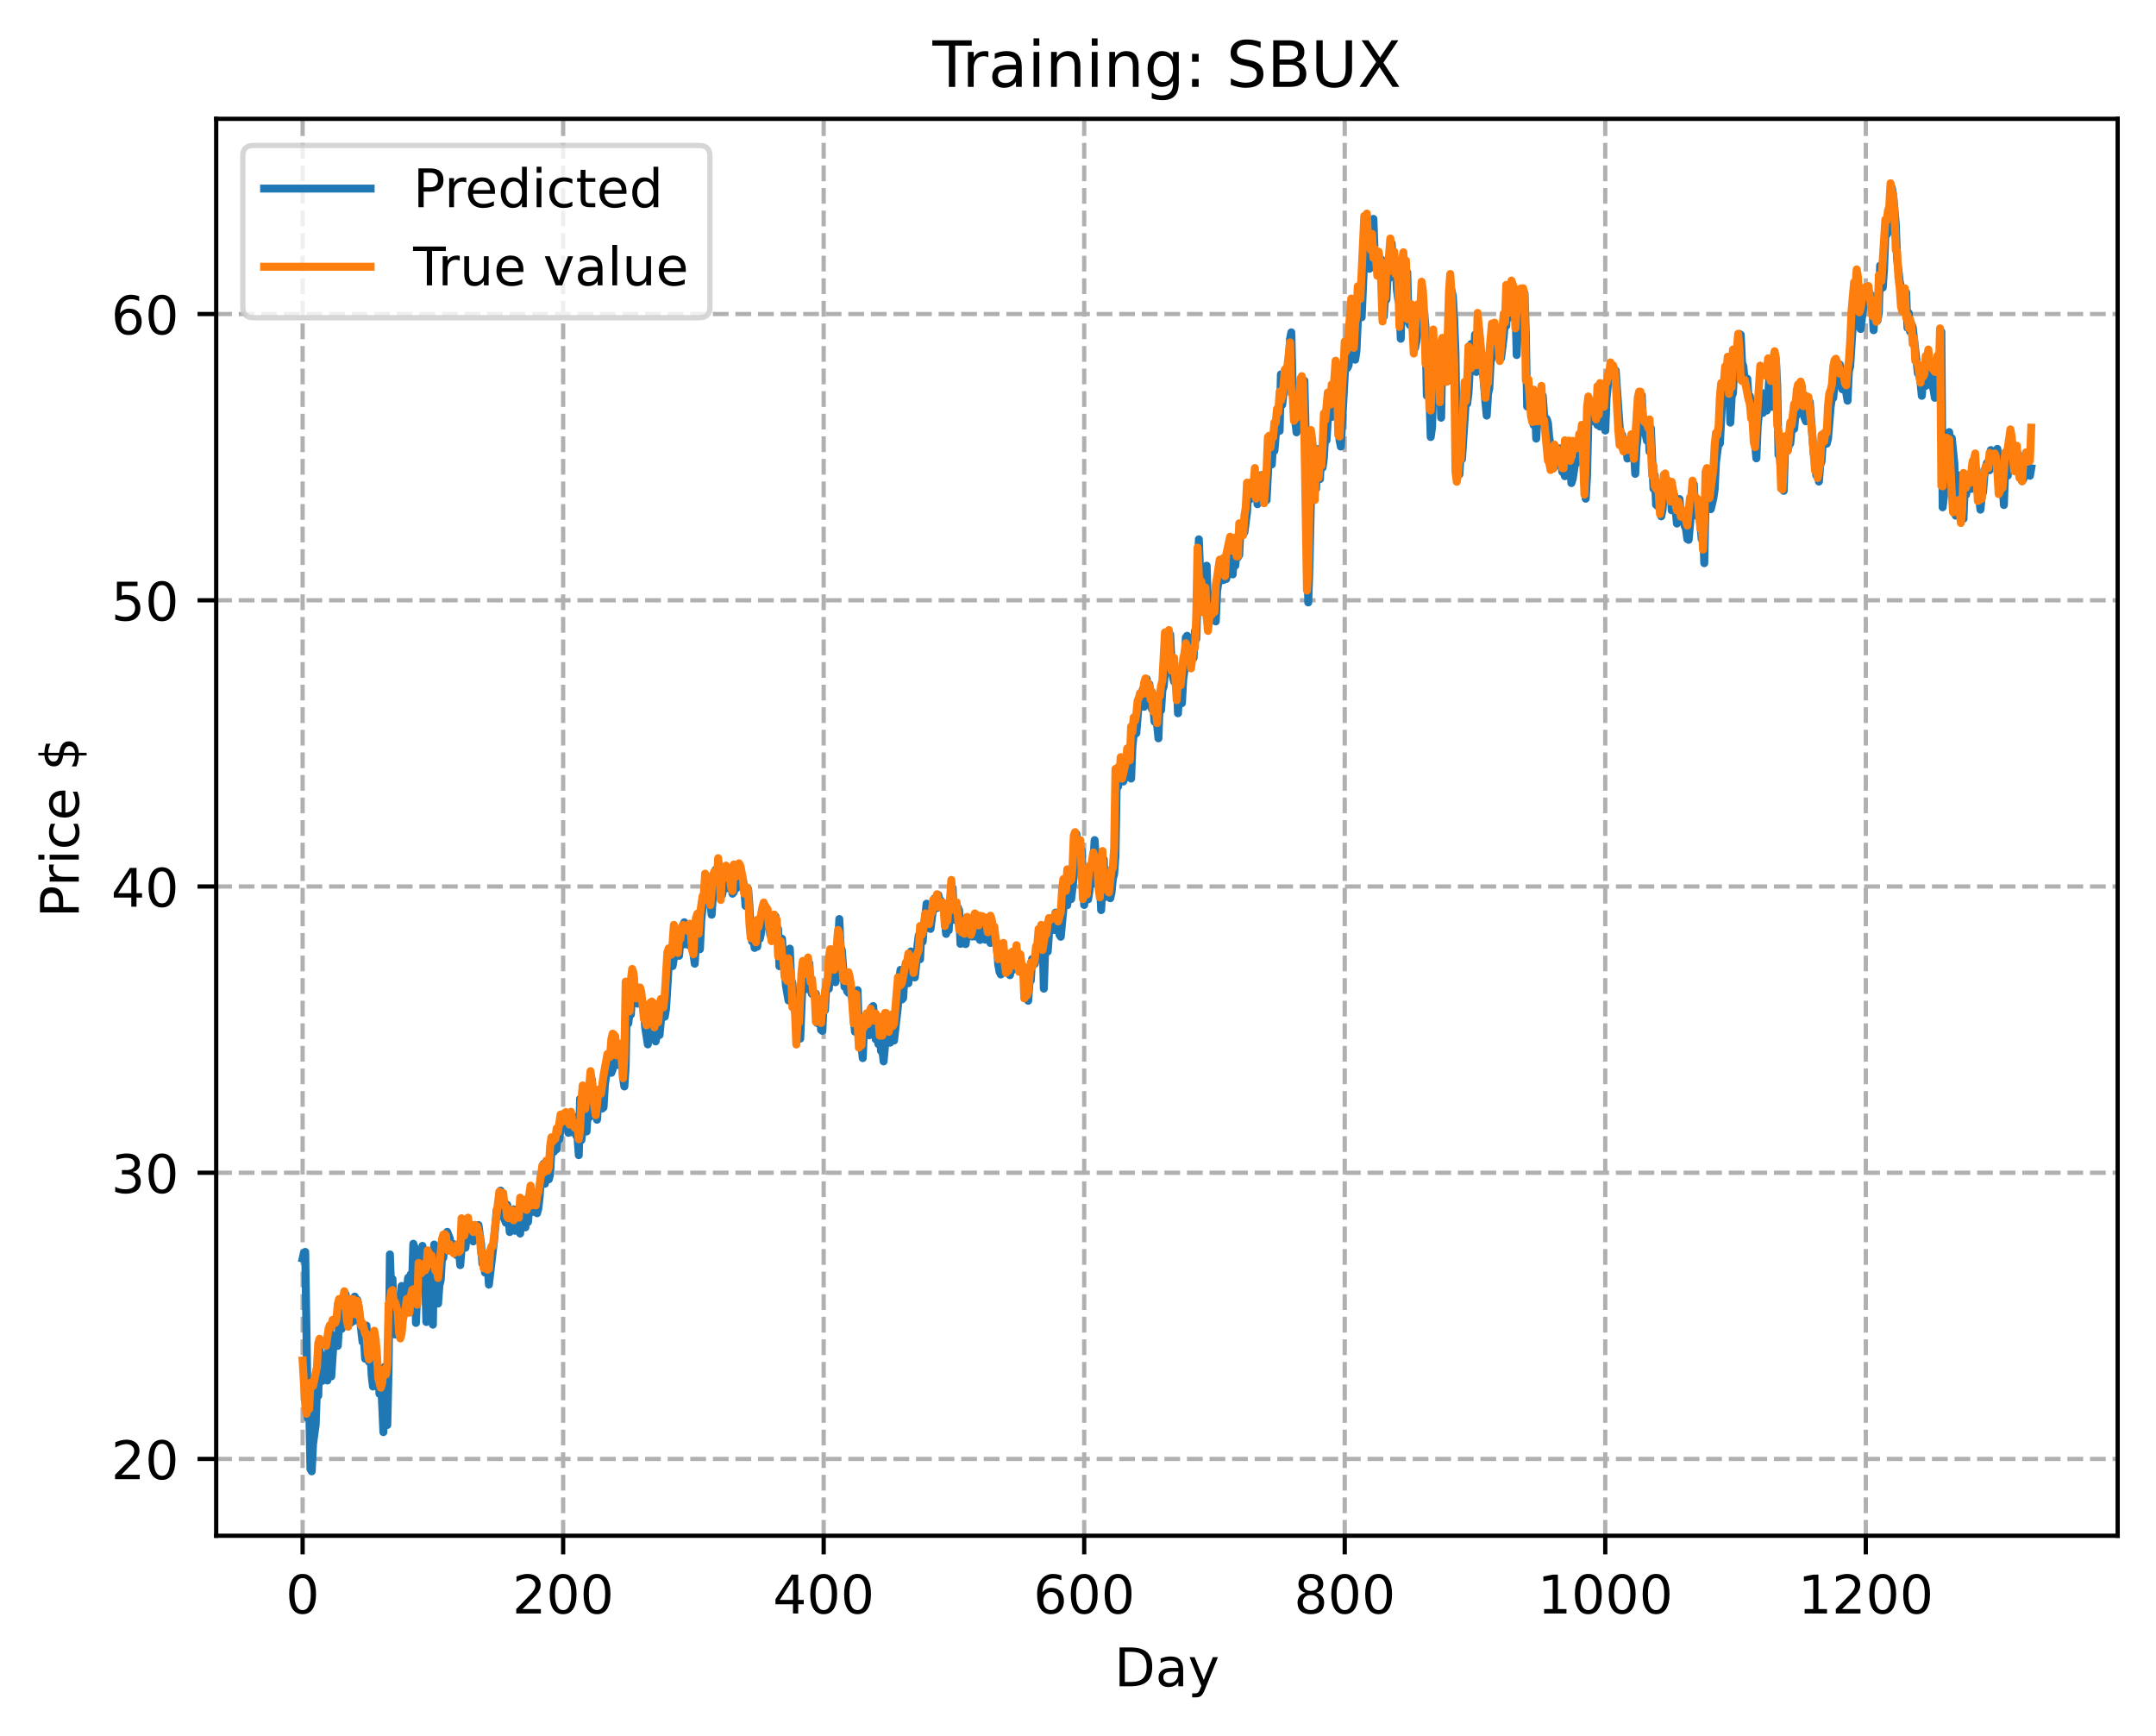 <?xml version="1.0" encoding="utf-8" standalone="no"?>
<!DOCTYPE svg PUBLIC "-//W3C//DTD SVG 1.1//EN"
  "http://www.w3.org/Graphics/SVG/1.1/DTD/svg11.dtd">
<!-- Created with matplotlib (https://matplotlib.org/) -->
<svg height="325.986pt" version="1.1" viewBox="0 0 404.923 325.986" width="404.923pt" xmlns="http://www.w3.org/2000/svg" xmlns:xlink="http://www.w3.org/1999/xlink">
 <defs>
  <style type="text/css">
*{stroke-linecap:butt;stroke-linejoin:round;}
  </style>
 </defs>
 <g id="figure_1">
  <g id="patch_1">
   <path d="M 0 325.986 
L 404.923 325.986 
L 404.923 0 
L 0 0 
z
" style="fill:#ffffff;"/>
  </g>
  <g id="axes_1">
   <g id="patch_2">
    <path d="M 40.603 288.43 
L 397.723 288.43 
L 397.723 22.318 
L 40.603 22.318 
z
" style="fill:#ffffff;"/>
   </g>
   <g id="matplotlib.axis_1">
    <g id="xtick_1">
     <g id="line2d_1">
      <path clip-path="url(#p0c64fa91f4)" d="M 56.836 288.43 
L 56.836 22.318 
" style="fill:none;stroke:#b0b0b0;stroke-dasharray:2.96,1.28;stroke-dashoffset:0;stroke-width:0.8;"/>
     </g>
     <g id="line2d_2">
      <defs>
       <path d="M 0 0 
L 0 3.5 
" id="m6c24646da4" style="stroke:#000000;stroke-width:0.8;"/>
      </defs>
      <g>
       <use style="stroke:#000000;stroke-width:0.8;" x="56.836" xlink:href="#m6c24646da4" y="288.43"/>
      </g>
     </g>
     <g id="text_1">
      <!-- 0 -->
      <defs>
       <path d="M 31.781 66.406 
Q 24.172 66.406 20.328 58.906 
Q 16.5 51.422 16.5 36.375 
Q 16.5 21.391 20.328 13.891 
Q 24.172 6.391 31.781 6.391 
Q 39.453 6.391 43.281 13.891 
Q 47.125 21.391 47.125 36.375 
Q 47.125 51.422 43.281 58.906 
Q 39.453 66.406 31.781 66.406 
z
M 31.781 74.219 
Q 44.047 74.219 50.516 64.516 
Q 56.984 54.828 56.984 36.375 
Q 56.984 17.969 50.516 8.266 
Q 44.047 -1.422 31.781 -1.422 
Q 19.531 -1.422 13.062 8.266 
Q 6.594 17.969 6.594 36.375 
Q 6.594 54.828 13.062 64.516 
Q 19.531 74.219 31.781 74.219 
z
" id="DejaVuSans-48"/>
      </defs>
      <g transform="translate(53.655 303.029)scale(0.1 -0.1)">
       <use xlink:href="#DejaVuSans-48"/>
      </g>
     </g>
    </g>
    <g id="xtick_2">
     <g id="line2d_3">
      <path clip-path="url(#p0c64fa91f4)" d="M 105.766 288.43 
L 105.766 22.318 
" style="fill:none;stroke:#b0b0b0;stroke-dasharray:2.96,1.28;stroke-dashoffset:0;stroke-width:0.8;"/>
     </g>
     <g id="line2d_4">
      <g>
       <use style="stroke:#000000;stroke-width:0.8;" x="105.766" xlink:href="#m6c24646da4" y="288.43"/>
      </g>
     </g>
     <g id="text_2">
      <!-- 200 -->
      <defs>
       <path d="M 19.188 8.297 
L 53.609 8.297 
L 53.609 0 
L 7.328 0 
L 7.328 8.297 
Q 12.938 14.109 22.625 23.891 
Q 32.328 33.688 34.812 36.531 
Q 39.547 41.844 41.422 45.531 
Q 43.312 49.219 43.312 52.781 
Q 43.312 58.594 39.234 62.25 
Q 35.156 65.922 28.609 65.922 
Q 23.969 65.922 18.812 64.312 
Q 13.672 62.703 7.812 59.422 
L 7.812 69.391 
Q 13.766 71.781 18.938 73 
Q 24.125 74.219 28.422 74.219 
Q 39.75 74.219 46.484 68.547 
Q 53.219 62.891 53.219 53.422 
Q 53.219 48.922 51.531 44.891 
Q 49.859 40.875 45.406 35.406 
Q 44.188 33.984 37.641 27.219 
Q 31.109 20.453 19.188 8.297 
z
" id="DejaVuSans-50"/>
      </defs>
      <g transform="translate(96.223 303.029)scale(0.1 -0.1)">
       <use xlink:href="#DejaVuSans-50"/>
       <use x="63.623" xlink:href="#DejaVuSans-48"/>
       <use x="127.246" xlink:href="#DejaVuSans-48"/>
      </g>
     </g>
    </g>
    <g id="xtick_3">
     <g id="line2d_5">
      <path clip-path="url(#p0c64fa91f4)" d="M 154.697 288.43 
L 154.697 22.318 
" style="fill:none;stroke:#b0b0b0;stroke-dasharray:2.96,1.28;stroke-dashoffset:0;stroke-width:0.8;"/>
     </g>
     <g id="line2d_6">
      <g>
       <use style="stroke:#000000;stroke-width:0.8;" x="154.697" xlink:href="#m6c24646da4" y="288.43"/>
      </g>
     </g>
     <g id="text_3">
      <!-- 400 -->
      <defs>
       <path d="M 37.797 64.312 
L 12.891 25.391 
L 37.797 25.391 
z
M 35.203 72.906 
L 47.609 72.906 
L 47.609 25.391 
L 58.016 25.391 
L 58.016 17.188 
L 47.609 17.188 
L 47.609 0 
L 37.797 0 
L 37.797 17.188 
L 4.891 17.188 
L 4.891 26.703 
z
" id="DejaVuSans-52"/>
      </defs>
      <g transform="translate(145.153 303.029)scale(0.1 -0.1)">
       <use xlink:href="#DejaVuSans-52"/>
       <use x="63.623" xlink:href="#DejaVuSans-48"/>
       <use x="127.246" xlink:href="#DejaVuSans-48"/>
      </g>
     </g>
    </g>
    <g id="xtick_4">
     <g id="line2d_7">
      <path clip-path="url(#p0c64fa91f4)" d="M 203.628 288.43 
L 203.628 22.318 
" style="fill:none;stroke:#b0b0b0;stroke-dasharray:2.96,1.28;stroke-dashoffset:0;stroke-width:0.8;"/>
     </g>
     <g id="line2d_8">
      <g>
       <use style="stroke:#000000;stroke-width:0.8;" x="203.628" xlink:href="#m6c24646da4" y="288.43"/>
      </g>
     </g>
     <g id="text_4">
      <!-- 600 -->
      <defs>
       <path d="M 33.016 40.375 
Q 26.375 40.375 22.484 35.828 
Q 18.609 31.297 18.609 23.391 
Q 18.609 15.531 22.484 10.953 
Q 26.375 6.391 33.016 6.391 
Q 39.656 6.391 43.531 10.953 
Q 47.406 15.531 47.406 23.391 
Q 47.406 31.297 43.531 35.828 
Q 39.656 40.375 33.016 40.375 
z
M 52.594 71.297 
L 52.594 62.312 
Q 48.875 64.062 45.094 64.984 
Q 41.312 65.922 37.594 65.922 
Q 27.828 65.922 22.672 59.328 
Q 17.531 52.734 16.797 39.406 
Q 19.672 43.656 24.016 45.922 
Q 28.375 48.188 33.594 48.188 
Q 44.578 48.188 50.953 41.516 
Q 57.328 34.859 57.328 23.391 
Q 57.328 12.156 50.688 5.359 
Q 44.047 -1.422 33.016 -1.422 
Q 20.359 -1.422 13.672 8.266 
Q 6.984 17.969 6.984 36.375 
Q 6.984 53.656 15.188 63.938 
Q 23.391 74.219 37.203 74.219 
Q 40.922 74.219 44.703 73.484 
Q 48.484 72.75 52.594 71.297 
z
" id="DejaVuSans-54"/>
      </defs>
      <g transform="translate(194.084 303.029)scale(0.1 -0.1)">
       <use xlink:href="#DejaVuSans-54"/>
       <use x="63.623" xlink:href="#DejaVuSans-48"/>
       <use x="127.246" xlink:href="#DejaVuSans-48"/>
      </g>
     </g>
    </g>
    <g id="xtick_5">
     <g id="line2d_9">
      <path clip-path="url(#p0c64fa91f4)" d="M 252.558 288.43 
L 252.558 22.318 
" style="fill:none;stroke:#b0b0b0;stroke-dasharray:2.96,1.28;stroke-dashoffset:0;stroke-width:0.8;"/>
     </g>
     <g id="line2d_10">
      <g>
       <use style="stroke:#000000;stroke-width:0.8;" x="252.558" xlink:href="#m6c24646da4" y="288.43"/>
      </g>
     </g>
     <g id="text_5">
      <!-- 800 -->
      <defs>
       <path d="M 31.781 34.625 
Q 24.75 34.625 20.719 30.859 
Q 16.703 27.094 16.703 20.516 
Q 16.703 13.922 20.719 10.156 
Q 24.75 6.391 31.781 6.391 
Q 38.812 6.391 42.859 10.172 
Q 46.922 13.969 46.922 20.516 
Q 46.922 27.094 42.891 30.859 
Q 38.875 34.625 31.781 34.625 
z
M 21.922 38.812 
Q 15.578 40.375 12.031 44.719 
Q 8.5 49.078 8.5 55.328 
Q 8.5 64.062 14.719 69.141 
Q 20.953 74.219 31.781 74.219 
Q 42.672 74.219 48.875 69.141 
Q 55.078 64.062 55.078 55.328 
Q 55.078 49.078 51.531 44.719 
Q 48 40.375 41.703 38.812 
Q 48.828 37.156 52.797 32.312 
Q 56.781 27.484 56.781 20.516 
Q 56.781 9.906 50.312 4.234 
Q 43.844 -1.422 31.781 -1.422 
Q 19.734 -1.422 13.25 4.234 
Q 6.781 9.906 6.781 20.516 
Q 6.781 27.484 10.781 32.312 
Q 14.797 37.156 21.922 38.812 
z
M 18.312 54.391 
Q 18.312 48.734 21.844 45.562 
Q 25.391 42.391 31.781 42.391 
Q 38.141 42.391 41.719 45.562 
Q 45.312 48.734 45.312 54.391 
Q 45.312 60.062 41.719 63.234 
Q 38.141 66.406 31.781 66.406 
Q 25.391 66.406 21.844 63.234 
Q 18.312 60.062 18.312 54.391 
z
" id="DejaVuSans-56"/>
      </defs>
      <g transform="translate(243.015 303.029)scale(0.1 -0.1)">
       <use xlink:href="#DejaVuSans-56"/>
       <use x="63.623" xlink:href="#DejaVuSans-48"/>
       <use x="127.246" xlink:href="#DejaVuSans-48"/>
      </g>
     </g>
    </g>
    <g id="xtick_6">
     <g id="line2d_11">
      <path clip-path="url(#p0c64fa91f4)" d="M 301.489 288.43 
L 301.489 22.318 
" style="fill:none;stroke:#b0b0b0;stroke-dasharray:2.96,1.28;stroke-dashoffset:0;stroke-width:0.8;"/>
     </g>
     <g id="line2d_12">
      <g>
       <use style="stroke:#000000;stroke-width:0.8;" x="301.489" xlink:href="#m6c24646da4" y="288.43"/>
      </g>
     </g>
     <g id="text_6">
      <!-- 1000 -->
      <defs>
       <path d="M 12.406 8.297 
L 28.516 8.297 
L 28.516 63.922 
L 10.984 60.406 
L 10.984 69.391 
L 28.422 72.906 
L 38.281 72.906 
L 38.281 8.297 
L 54.391 8.297 
L 54.391 0 
L 12.406 0 
z
" id="DejaVuSans-49"/>
      </defs>
      <g transform="translate(288.764 303.029)scale(0.1 -0.1)">
       <use xlink:href="#DejaVuSans-49"/>
       <use x="63.623" xlink:href="#DejaVuSans-48"/>
       <use x="127.246" xlink:href="#DejaVuSans-48"/>
       <use x="190.869" xlink:href="#DejaVuSans-48"/>
      </g>
     </g>
    </g>
    <g id="xtick_7">
     <g id="line2d_13">
      <path clip-path="url(#p0c64fa91f4)" d="M 350.419 288.43 
L 350.419 22.318 
" style="fill:none;stroke:#b0b0b0;stroke-dasharray:2.96,1.28;stroke-dashoffset:0;stroke-width:0.8;"/>
     </g>
     <g id="line2d_14">
      <g>
       <use style="stroke:#000000;stroke-width:0.8;" x="350.419" xlink:href="#m6c24646da4" y="288.43"/>
      </g>
     </g>
     <g id="text_7">
      <!-- 1200 -->
      <g transform="translate(337.694 303.029)scale(0.1 -0.1)">
       <use xlink:href="#DejaVuSans-49"/>
       <use x="63.623" xlink:href="#DejaVuSans-50"/>
       <use x="127.246" xlink:href="#DejaVuSans-48"/>
       <use x="190.869" xlink:href="#DejaVuSans-48"/>
      </g>
     </g>
    </g>
    <g id="text_8">
     <!-- Day -->
     <defs>
      <path d="M 19.672 64.797 
L 19.672 8.109 
L 31.594 8.109 
Q 46.688 8.109 53.688 14.938 
Q 60.688 21.781 60.688 36.531 
Q 60.688 51.172 53.688 57.984 
Q 46.688 64.797 31.594 64.797 
z
M 9.812 72.906 
L 30.078 72.906 
Q 51.266 72.906 61.172 64.094 
Q 71.094 55.281 71.094 36.531 
Q 71.094 17.672 61.125 8.828 
Q 51.172 0 30.078 0 
L 9.812 0 
z
" id="DejaVuSans-68"/>
      <path d="M 34.281 27.484 
Q 23.391 27.484 19.188 25 
Q 14.984 22.516 14.984 16.5 
Q 14.984 11.719 18.141 8.906 
Q 21.297 6.109 26.703 6.109 
Q 34.188 6.109 38.703 11.406 
Q 43.219 16.703 43.219 25.484 
L 43.219 27.484 
z
M 52.203 31.203 
L 52.203 0 
L 43.219 0 
L 43.219 8.297 
Q 40.141 3.328 35.547 0.953 
Q 30.953 -1.422 24.312 -1.422 
Q 15.922 -1.422 10.953 3.297 
Q 6 8.016 6 15.922 
Q 6 25.141 12.172 29.828 
Q 18.359 34.516 30.609 34.516 
L 43.219 34.516 
L 43.219 35.406 
Q 43.219 41.609 39.141 45 
Q 35.062 48.391 27.688 48.391 
Q 23 48.391 18.547 47.266 
Q 14.109 46.141 10.016 43.891 
L 10.016 52.203 
Q 14.938 54.109 19.578 55.047 
Q 24.219 56 28.609 56 
Q 40.484 56 46.344 49.844 
Q 52.203 43.703 52.203 31.203 
z
" id="DejaVuSans-97"/>
      <path d="M 32.172 -5.078 
Q 28.375 -14.844 24.75 -17.812 
Q 21.141 -20.797 15.094 -20.797 
L 7.906 -20.797 
L 7.906 -13.281 
L 13.188 -13.281 
Q 16.891 -13.281 18.938 -11.516 
Q 21 -9.766 23.484 -3.219 
L 25.094 0.875 
L 2.984 54.688 
L 12.5 54.688 
L 29.594 11.922 
L 46.688 54.688 
L 56.203 54.688 
z
" id="DejaVuSans-121"/>
     </defs>
     <g transform="translate(209.29 316.707)scale(0.1 -0.1)">
      <use xlink:href="#DejaVuSans-68"/>
      <use x="77.002" xlink:href="#DejaVuSans-97"/>
      <use x="138.281" xlink:href="#DejaVuSans-121"/>
     </g>
    </g>
   </g>
   <g id="matplotlib.axis_2">
    <g id="ytick_1">
     <g id="line2d_15">
      <path clip-path="url(#p0c64fa91f4)" d="M 40.603 274.013 
L 397.723 274.013 
" style="fill:none;stroke:#b0b0b0;stroke-dasharray:2.96,1.28;stroke-dashoffset:0;stroke-width:0.8;"/>
     </g>
     <g id="line2d_16">
      <defs>
       <path d="M 0 0 
L -3.5 0 
" id="m448584ab4f" style="stroke:#000000;stroke-width:0.8;"/>
      </defs>
      <g>
       <use style="stroke:#000000;stroke-width:0.8;" x="40.603" xlink:href="#m448584ab4f" y="274.013"/>
      </g>
     </g>
     <g id="text_9">
      <!-- 20 -->
      <g transform="translate(20.878 277.812)scale(0.1 -0.1)">
       <use xlink:href="#DejaVuSans-50"/>
       <use x="63.623" xlink:href="#DejaVuSans-48"/>
      </g>
     </g>
    </g>
    <g id="ytick_2">
     <g id="line2d_17">
      <path clip-path="url(#p0c64fa91f4)" d="M 40.603 220.255 
L 397.723 220.255 
" style="fill:none;stroke:#b0b0b0;stroke-dasharray:2.96,1.28;stroke-dashoffset:0;stroke-width:0.8;"/>
     </g>
     <g id="line2d_18">
      <g>
       <use style="stroke:#000000;stroke-width:0.8;" x="40.603" xlink:href="#m448584ab4f" y="220.255"/>
      </g>
     </g>
     <g id="text_10">
      <!-- 30 -->
      <defs>
       <path d="M 40.578 39.312 
Q 47.656 37.797 51.625 33 
Q 55.609 28.219 55.609 21.188 
Q 55.609 10.406 48.188 4.484 
Q 40.766 -1.422 27.094 -1.422 
Q 22.516 -1.422 17.656 -0.516 
Q 12.797 0.391 7.625 2.203 
L 7.625 11.719 
Q 11.719 9.328 16.594 8.109 
Q 21.484 6.891 26.812 6.891 
Q 36.078 6.891 40.938 10.547 
Q 45.797 14.203 45.797 21.188 
Q 45.797 27.641 41.281 31.266 
Q 36.766 34.906 28.719 34.906 
L 20.219 34.906 
L 20.219 43.016 
L 29.109 43.016 
Q 36.375 43.016 40.234 45.922 
Q 44.094 48.828 44.094 54.297 
Q 44.094 59.906 40.109 62.906 
Q 36.141 65.922 28.719 65.922 
Q 24.656 65.922 20.016 65.031 
Q 15.375 64.156 9.812 62.312 
L 9.812 71.094 
Q 15.438 72.656 20.344 73.438 
Q 25.25 74.219 29.594 74.219 
Q 40.828 74.219 47.359 69.109 
Q 53.906 64.016 53.906 55.328 
Q 53.906 49.266 50.438 45.094 
Q 46.969 40.922 40.578 39.312 
z
" id="DejaVuSans-51"/>
      </defs>
      <g transform="translate(20.878 224.055)scale(0.1 -0.1)">
       <use xlink:href="#DejaVuSans-51"/>
       <use x="63.623" xlink:href="#DejaVuSans-48"/>
      </g>
     </g>
    </g>
    <g id="ytick_3">
     <g id="line2d_19">
      <path clip-path="url(#p0c64fa91f4)" d="M 40.603 166.497 
L 397.723 166.497 
" style="fill:none;stroke:#b0b0b0;stroke-dasharray:2.96,1.28;stroke-dashoffset:0;stroke-width:0.8;"/>
     </g>
     <g id="line2d_20">
      <g>
       <use style="stroke:#000000;stroke-width:0.8;" x="40.603" xlink:href="#m448584ab4f" y="166.497"/>
      </g>
     </g>
     <g id="text_11">
      <!-- 40 -->
      <g transform="translate(20.878 170.297)scale(0.1 -0.1)">
       <use xlink:href="#DejaVuSans-52"/>
       <use x="63.623" xlink:href="#DejaVuSans-48"/>
      </g>
     </g>
    </g>
    <g id="ytick_4">
     <g id="line2d_21">
      <path clip-path="url(#p0c64fa91f4)" d="M 40.603 112.739 
L 397.723 112.739 
" style="fill:none;stroke:#b0b0b0;stroke-dasharray:2.96,1.28;stroke-dashoffset:0;stroke-width:0.8;"/>
     </g>
     <g id="line2d_22">
      <g>
       <use style="stroke:#000000;stroke-width:0.8;" x="40.603" xlink:href="#m448584ab4f" y="112.739"/>
      </g>
     </g>
     <g id="text_12">
      <!-- 50 -->
      <defs>
       <path d="M 10.797 72.906 
L 49.516 72.906 
L 49.516 64.594 
L 19.828 64.594 
L 19.828 46.734 
Q 21.969 47.469 24.109 47.828 
Q 26.266 48.188 28.422 48.188 
Q 40.625 48.188 47.75 41.5 
Q 54.891 34.812 54.891 23.391 
Q 54.891 11.625 47.562 5.094 
Q 40.234 -1.422 26.906 -1.422 
Q 22.312 -1.422 17.547 -0.641 
Q 12.797 0.141 7.719 1.703 
L 7.719 11.625 
Q 12.109 9.234 16.797 8.062 
Q 21.484 6.891 26.703 6.891 
Q 35.156 6.891 40.078 11.328 
Q 45.016 15.766 45.016 23.391 
Q 45.016 31 40.078 35.438 
Q 35.156 39.891 26.703 39.891 
Q 22.75 39.891 18.812 39.016 
Q 14.891 38.141 10.797 36.281 
z
" id="DejaVuSans-53"/>
      </defs>
      <g transform="translate(20.878 116.539)scale(0.1 -0.1)">
       <use xlink:href="#DejaVuSans-53"/>
       <use x="63.623" xlink:href="#DejaVuSans-48"/>
      </g>
     </g>
    </g>
    <g id="ytick_5">
     <g id="line2d_23">
      <path clip-path="url(#p0c64fa91f4)" d="M 40.603 58.982 
L 397.723 58.982 
" style="fill:none;stroke:#b0b0b0;stroke-dasharray:2.96,1.28;stroke-dashoffset:0;stroke-width:0.8;"/>
     </g>
     <g id="line2d_24">
      <g>
       <use style="stroke:#000000;stroke-width:0.8;" x="40.603" xlink:href="#m448584ab4f" y="58.982"/>
      </g>
     </g>
     <g id="text_13">
      <!-- 60 -->
      <g transform="translate(20.878 62.781)scale(0.1 -0.1)">
       <use xlink:href="#DejaVuSans-54"/>
       <use x="63.623" xlink:href="#DejaVuSans-48"/>
      </g>
     </g>
    </g>
    <g id="text_14">
     <!-- Price $ -->
     <defs>
      <path d="M 19.672 64.797 
L 19.672 37.406 
L 32.078 37.406 
Q 38.969 37.406 42.719 40.969 
Q 46.484 44.531 46.484 51.125 
Q 46.484 57.672 42.719 61.234 
Q 38.969 64.797 32.078 64.797 
z
M 9.812 72.906 
L 32.078 72.906 
Q 44.344 72.906 50.609 67.359 
Q 56.891 61.812 56.891 51.125 
Q 56.891 40.328 50.609 34.812 
Q 44.344 29.297 32.078 29.297 
L 19.672 29.297 
L 19.672 0 
L 9.812 0 
z
" id="DejaVuSans-80"/>
      <path d="M 41.109 46.297 
Q 39.594 47.172 37.812 47.578 
Q 36.031 48 33.891 48 
Q 26.266 48 22.188 43.047 
Q 18.109 38.094 18.109 28.812 
L 18.109 0 
L 9.078 0 
L 9.078 54.688 
L 18.109 54.688 
L 18.109 46.188 
Q 20.953 51.172 25.484 53.578 
Q 30.031 56 36.531 56 
Q 37.453 56 38.578 55.875 
Q 39.703 55.766 41.062 55.516 
z
" id="DejaVuSans-114"/>
      <path d="M 9.422 54.688 
L 18.406 54.688 
L 18.406 0 
L 9.422 0 
z
M 9.422 75.984 
L 18.406 75.984 
L 18.406 64.594 
L 9.422 64.594 
z
" id="DejaVuSans-105"/>
      <path d="M 48.781 52.594 
L 48.781 44.188 
Q 44.969 46.297 41.141 47.344 
Q 37.312 48.391 33.406 48.391 
Q 24.656 48.391 19.812 42.844 
Q 14.984 37.312 14.984 27.297 
Q 14.984 17.281 19.812 11.734 
Q 24.656 6.203 33.406 6.203 
Q 37.312 6.203 41.141 7.25 
Q 44.969 8.297 48.781 10.406 
L 48.781 2.094 
Q 45.016 0.344 40.984 -0.531 
Q 36.969 -1.422 32.422 -1.422 
Q 20.062 -1.422 12.781 6.344 
Q 5.516 14.109 5.516 27.297 
Q 5.516 40.672 12.859 48.328 
Q 20.219 56 33.016 56 
Q 37.156 56 41.109 55.141 
Q 45.062 54.297 48.781 52.594 
z
" id="DejaVuSans-99"/>
      <path d="M 56.203 29.594 
L 56.203 25.203 
L 14.891 25.203 
Q 15.484 15.922 20.484 11.062 
Q 25.484 6.203 34.422 6.203 
Q 39.594 6.203 44.453 7.469 
Q 49.312 8.734 54.109 11.281 
L 54.109 2.781 
Q 49.266 0.734 44.188 -0.344 
Q 39.109 -1.422 33.891 -1.422 
Q 20.797 -1.422 13.156 6.188 
Q 5.516 13.812 5.516 26.812 
Q 5.516 40.234 12.766 48.109 
Q 20.016 56 32.328 56 
Q 43.359 56 49.781 48.891 
Q 56.203 41.797 56.203 29.594 
z
M 47.219 32.234 
Q 47.125 39.594 43.094 43.984 
Q 39.062 48.391 32.422 48.391 
Q 24.906 48.391 20.391 44.141 
Q 15.875 39.891 15.188 32.172 
z
" id="DejaVuSans-101"/>
      <path id="DejaVuSans-32"/>
      <path d="M 33.797 -14.703 
L 28.906 -14.703 
L 28.859 0 
Q 23.734 0.094 18.609 1.188 
Q 13.484 2.297 8.297 4.5 
L 8.297 13.281 
Q 13.281 10.156 18.375 8.562 
Q 23.484 6.984 28.906 6.938 
L 28.906 29.203 
Q 18.109 30.953 13.203 35.156 
Q 8.297 39.359 8.297 46.688 
Q 8.297 54.641 13.625 59.219 
Q 18.953 63.812 28.906 64.5 
L 28.906 75.984 
L 33.797 75.984 
L 33.797 64.656 
Q 38.328 64.453 42.578 63.688 
Q 46.828 62.938 50.875 61.625 
L 50.875 53.078 
Q 46.828 55.125 42.547 56.25 
Q 38.281 57.375 33.797 57.562 
L 33.797 36.719 
Q 44.875 35.016 50.094 30.609 
Q 55.328 26.219 55.328 18.609 
Q 55.328 10.359 49.781 5.594 
Q 44.234 0.828 33.797 0.094 
z
M 28.906 37.594 
L 28.906 57.625 
Q 23.25 56.984 20.266 54.391 
Q 17.281 51.812 17.281 47.516 
Q 17.281 43.312 20.031 40.969 
Q 22.797 38.625 28.906 37.594 
z
M 33.797 28.219 
L 33.797 7.078 
Q 39.984 7.906 43.141 10.594 
Q 46.297 13.281 46.297 17.672 
Q 46.297 21.969 43.281 24.5 
Q 40.281 27.047 33.797 28.219 
z
" id="DejaVuSans-36"/>
     </defs>
     <g transform="translate(14.798 172.342)rotate(-90)scale(0.1 -0.1)">
      <use xlink:href="#DejaVuSans-80"/>
      <use x="58.553" xlink:href="#DejaVuSans-114"/>
      <use x="99.666" xlink:href="#DejaVuSans-105"/>
      <use x="127.449" xlink:href="#DejaVuSans-99"/>
      <use x="182.43" xlink:href="#DejaVuSans-101"/>
      <use x="243.953" xlink:href="#DejaVuSans-32"/>
      <use x="275.74" xlink:href="#DejaVuSans-36"/>
     </g>
    </g>
   </g>
   <g id="line2d_25">
    <path clip-path="url(#p0c64fa91f4)" d="M 56.836 236.368 
L 57.081 235.287 
L 57.325 235.125 
L 57.814 266.356 
L 58.059 263.163 
L 58.304 275.918 
L 58.548 276.334 
L 58.793 271.17 
L 59.282 267.663 
L 59.527 260.975 
L 59.772 262.145 
L 60.016 253.64 
L 60.261 254.441 
L 60.506 259.367 
L 60.75 258.696 
L 60.995 256.586 
L 61.24 257.566 
L 61.484 259.275 
L 61.729 252.242 
L 61.974 249.62 
L 62.218 258.511 
L 62.708 251.116 
L 62.952 252.065 
L 63.197 250.744 
L 63.441 252.769 
L 63.686 248.765 
L 63.931 248.436 
L 64.175 249.583 
L 64.665 244.838 
L 64.909 243.056 
L 65.154 248.267 
L 65.399 248.068 
L 65.643 246.469 
L 65.888 248.434 
L 66.133 245.269 
L 66.377 248.124 
L 66.622 243.518 
L 66.867 246.264 
L 67.111 244.137 
L 67.356 245.485 
L 68.09 252.007 
L 68.335 251.295 
L 68.579 255.194 
L 68.824 248.963 
L 69.313 255.787 
L 69.558 253.465 
L 69.802 258.277 
L 70.047 260.402 
L 70.536 252.916 
L 70.781 259.233 
L 71.026 257.881 
L 71.27 261.788 
L 71.515 257.973 
L 72.004 268.975 
L 72.249 256.687 
L 72.494 258.618 
L 72.738 267.64 
L 72.983 256.988 
L 73.228 235.598 
L 73.472 242.658 
L 73.717 240.22 
L 73.962 249.764 
L 74.206 250.652 
L 74.451 249.72 
L 74.696 244.834 
L 74.94 246.411 
L 75.429 241.525 
L 75.674 246.977 
L 75.919 246.679 
L 76.163 243.18 
L 76.408 242.249 
L 76.653 239.973 
L 76.897 241.476 
L 77.142 239.336 
L 77.387 241.08 
L 77.631 233.594 
L 77.876 234.343 
L 78.121 248.468 
L 78.61 236.647 
L 78.855 238.8 
L 79.099 239.916 
L 79.344 233.995 
L 79.833 240.219 
L 80.078 248.293 
L 80.567 237.224 
L 80.812 240.795 
L 81.056 237.146 
L 81.301 248.795 
L 81.546 233.742 
L 81.79 241.249 
L 82.035 240.461 
L 82.28 244.824 
L 82.524 241.393 
L 82.769 240.428 
L 83.014 236.154 
L 83.258 236.239 
L 83.503 233.847 
L 83.748 233.697 
L 83.992 231.358 
L 84.482 232.609 
L 84.726 234.021 
L 84.971 234.538 
L 85.216 233.669 
L 85.705 235.7 
L 85.95 235.674 
L 86.194 234.663 
L 86.439 237.607 
L 86.684 234.563 
L 86.928 229.209 
L 87.173 233.315 
L 87.417 234.343 
L 87.662 231.842 
L 87.907 232.068 
L 88.151 230.061 
L 88.641 232.095 
L 88.885 233.154 
L 89.13 232.807 
L 89.375 230.337 
L 89.619 230.475 
L 89.864 230.075 
L 90.353 233.699 
L 90.598 237.351 
L 90.843 237.038 
L 91.087 239.005 
L 91.332 237.807 
L 91.577 237.201 
L 91.821 241.276 
L 92.8 232.881 
L 93.289 227.214 
L 93.534 228.321 
L 93.778 226.717 
L 94.023 223.604 
L 94.268 228.422 
L 94.512 228.371 
L 95.002 229.64 
L 95.246 226.258 
L 95.491 228.324 
L 95.736 231.394 
L 95.98 227.292 
L 96.225 229.742 
L 96.47 227.132 
L 96.714 231.154 
L 96.959 229.429 
L 97.204 230.787 
L 97.448 229.284 
L 97.693 231.671 
L 97.938 226.034 
L 98.182 227.894 
L 98.427 228.436 
L 98.672 230.52 
L 98.916 227.121 
L 99.161 229.517 
L 99.405 226.839 
L 99.895 223.913 
L 100.139 227.604 
L 100.384 226.902 
L 100.629 227.039 
L 100.873 227.86 
L 101.118 226.9 
L 101.363 224.692 
L 101.607 220.715 
L 101.852 220.592 
L 102.097 218.58 
L 102.341 222.334 
L 102.831 219.078 
L 103.075 221.496 
L 103.32 220.549 
L 103.565 215.971 
L 103.809 214.185 
L 104.054 216.308 
L 104.299 214.132 
L 104.543 215.849 
L 104.788 212.074 
L 105.032 213.992 
L 105.522 210.194 
L 105.766 211.782 
L 106.011 210.616 
L 106.256 211.131 
L 106.5 209.545 
L 106.745 212.759 
L 106.99 212.344 
L 107.234 212.645 
L 107.479 209.51 
L 107.724 212.262 
L 107.968 211.855 
L 108.213 213.267 
L 108.458 213.459 
L 108.702 216.96 
L 108.947 206.374 
L 109.192 214.123 
L 109.436 212.129 
L 109.681 208.432 
L 109.926 212.264 
L 110.17 212.506 
L 110.415 208.019 
L 110.66 209.857 
L 111.149 202.73 
L 111.638 208.168 
L 111.883 208.905 
L 112.127 210.302 
L 112.372 206.741 
L 112.617 205.17 
L 112.861 207.527 
L 113.106 208.202 
L 113.351 207.975 
L 113.595 203.874 
L 114.329 198.336 
L 114.574 201.041 
L 114.819 201.492 
L 115.063 200.833 
L 115.308 197.149 
L 115.553 198.539 
L 115.797 197.212 
L 116.042 200.025 
L 116.776 196.3 
L 117.02 202.529 
L 117.265 204.057 
L 117.51 200.243 
L 117.754 185.541 
L 117.999 192.21 
L 118.244 190.173 
L 118.488 190.547 
L 118.733 185.827 
L 118.978 183.309 
L 119.222 186.341 
L 119.712 188.501 
L 119.956 185.507 
L 120.201 188.372 
L 120.446 187.461 
L 120.69 188.377 
L 120.935 189.768 
L 121.18 193.006 
L 121.669 196.155 
L 121.914 191.512 
L 122.158 193.923 
L 122.403 189.607 
L 122.648 188.433 
L 123.137 195.593 
L 123.381 194.449 
L 123.626 191.767 
L 123.871 194.396 
L 124.36 189.188 
L 124.605 190.856 
L 124.849 190.952 
L 125.094 189.438 
L 125.583 181.41 
L 125.828 180.285 
L 126.073 181.321 
L 126.317 181.451 
L 126.562 179.989 
L 126.807 175.864 
L 127.051 178.143 
L 127.296 176.764 
L 127.541 179.516 
L 127.785 176.275 
L 128.03 177.527 
L 128.275 173.724 
L 128.519 173.214 
L 128.764 177.352 
L 129.008 174.206 
L 129.253 175.302 
L 129.498 177.6 
L 129.742 175.183 
L 130.476 180.995 
L 130.966 173.276 
L 131.21 172.668 
L 131.455 178.283 
L 131.7 172.891 
L 131.944 170.527 
L 132.189 169.297 
L 132.434 169.214 
L 132.678 164.508 
L 132.923 168.39 
L 133.168 169.498 
L 133.412 169.662 
L 133.657 171.799 
L 134.146 164.174 
L 134.391 163.348 
L 134.636 167.308 
L 134.88 165.624 
L 135.125 162.643 
L 135.369 164.446 
L 135.614 168.088 
L 135.859 166.838 
L 136.348 166.417 
L 136.593 163.575 
L 136.837 166.826 
L 137.082 163.332 
L 137.571 167.852 
L 137.816 167.57 
L 138.061 164.078 
L 138.305 166.837 
L 138.55 166.521 
L 138.795 165.207 
L 139.039 162.898 
L 139.284 164.597 
L 139.529 165.28 
L 139.773 166.612 
L 140.018 170.148 
L 140.507 166.988 
L 140.752 170.149 
L 140.996 175.102 
L 141.241 176.801 
L 141.486 176.323 
L 141.73 178.035 
L 141.975 176.457 
L 142.22 177.806 
L 142.464 174.32 
L 142.709 176.299 
L 142.954 175.111 
L 143.443 171.235 
L 143.688 170.14 
L 143.932 172.716 
L 144.177 172.271 
L 144.422 173.316 
L 144.666 175.57 
L 144.911 174.458 
L 145.156 176.178 
L 145.645 172.115 
L 145.89 175.445 
L 146.134 174.464 
L 146.379 181.464 
L 146.624 177.253 
L 146.868 176.302 
L 147.113 180.213 
L 147.357 181.151 
L 147.602 185.092 
L 148.091 187.911 
L 148.336 178.17 
L 148.581 183.958 
L 148.825 184.638 
L 149.07 188.519 
L 149.315 189.059 
L 149.559 191.052 
L 149.804 194.99 
L 150.049 192.784 
L 150.293 195.07 
L 150.783 182.904 
L 151.027 180.923 
L 151.272 185.236 
L 151.517 185.758 
L 152.006 180.91 
L 152.251 185.915 
L 152.495 186.665 
L 153.229 186.616 
L 153.474 192.142 
L 153.718 189.158 
L 153.963 188.697 
L 154.208 193.432 
L 154.452 193.616 
L 154.697 188.007 
L 154.942 189.726 
L 155.186 185.085 
L 155.431 185.821 
L 155.676 185.693 
L 156.165 178.34 
L 156.41 183.814 
L 156.899 184.475 
L 157.144 183.592 
L 157.633 172.608 
L 157.878 177.859 
L 158.122 178.477 
L 158.612 185.335 
L 158.856 184.77 
L 159.101 186.162 
L 159.345 186.457 
L 159.59 184.649 
L 159.835 186.834 
L 160.079 187.607 
L 160.569 193.765 
L 161.058 185.961 
L 161.303 193.259 
L 161.547 196.701 
L 161.792 196.395 
L 162.037 198.735 
L 162.281 192.719 
L 162.526 193.705 
L 162.771 192.218 
L 163.015 191.959 
L 163.26 194.44 
L 163.505 190.361 
L 163.749 189.17 
L 163.994 188.954 
L 164.483 195.207 
L 164.728 193.158 
L 164.972 196.098 
L 165.217 191.234 
L 165.462 197.388 
L 165.706 197.03 
L 165.951 199.348 
L 166.44 193.949 
L 166.685 193.986 
L 166.93 195.397 
L 167.174 195.837 
L 167.419 191.626 
L 167.664 190.516 
L 167.908 195.434 
L 168.642 189.02 
L 168.887 183.939 
L 169.132 182.151 
L 169.376 187.74 
L 169.621 187.475 
L 169.866 183.438 
L 170.11 183.039 
L 170.355 184.109 
L 170.6 184.668 
L 171.089 178.691 
L 171.578 183.532 
L 171.823 183.57 
L 172.067 181.128 
L 172.312 177.555 
L 172.557 175.654 
L 172.801 180.152 
L 173.046 174.795 
L 173.291 176.848 
L 173.535 173.695 
L 173.78 172.159 
L 174.025 169.724 
L 174.269 170.874 
L 174.759 174.463 
L 175.493 168.749 
L 175.737 170.608 
L 175.982 170.528 
L 176.227 168.077 
L 176.471 169.245 
L 176.716 169.141 
L 176.96 170.57 
L 177.205 169.711 
L 177.694 175.4 
L 177.939 171.494 
L 178.184 174.725 
L 178.428 169.528 
L 178.673 168.568 
L 178.918 166.77 
L 179.162 172.763 
L 179.652 171.79 
L 179.896 170.412 
L 180.141 171.049 
L 180.386 177.263 
L 180.63 175.723 
L 180.875 177.175 
L 181.12 177.185 
L 181.364 177.309 
L 181.854 173.007 
L 182.098 173.295 
L 182.343 174.229 
L 182.588 175.895 
L 182.832 175.468 
L 183.077 175.878 
L 183.321 175.745 
L 183.566 174.737 
L 183.811 176.03 
L 184.055 176.539 
L 184.3 175.775 
L 184.545 174.274 
L 184.789 174.371 
L 185.034 176.486 
L 185.279 174.104 
L 185.523 174.485 
L 186.013 177.099 
L 186.257 173.335 
L 186.502 175.306 
L 186.747 175.176 
L 187.236 177.597 
L 187.481 181.17 
L 187.725 182.544 
L 187.97 183.023 
L 188.704 179.987 
L 188.948 181.514 
L 189.193 181.5 
L 189.438 180.994 
L 189.682 183.152 
L 189.927 181.906 
L 190.172 182.187 
L 190.416 180.112 
L 190.661 180.324 
L 190.906 180.02 
L 191.15 180.193 
L 192.374 182.635 
L 192.618 186.503 
L 192.863 186.502 
L 193.108 187.957 
L 193.352 184.375 
L 193.597 184.166 
L 193.842 180.123 
L 194.086 181.076 
L 194.331 181.039 
L 194.575 179.975 
L 194.82 178.287 
L 195.065 177.527 
L 195.309 174.744 
L 195.554 176.308 
L 195.799 175.38 
L 196.043 185.685 
L 196.288 178.425 
L 196.533 175.633 
L 196.777 178.711 
L 197.022 175.104 
L 197.267 173.517 
L 198.001 174.661 
L 198.245 171.398 
L 198.49 172.076 
L 198.735 173.318 
L 198.979 175.566 
L 199.224 175.937 
L 199.958 168.124 
L 200.447 170.013 
L 200.692 166.63 
L 200.936 167.192 
L 201.181 168.865 
L 201.67 164.593 
L 201.915 158.962 
L 202.16 156.62 
L 202.404 162.122 
L 202.649 162.191 
L 202.894 161.358 
L 203.138 159.683 
L 203.628 169.965 
L 203.872 166.036 
L 204.117 164.963 
L 204.362 168.914 
L 204.606 167.377 
L 204.851 163.894 
L 205.096 166.082 
L 205.585 157.785 
L 205.83 161.542 
L 206.074 160.619 
L 206.319 161.804 
L 206.563 165.11 
L 206.808 170.93 
L 207.297 161.38 
L 207.542 168.478 
L 207.787 167.15 
L 208.031 163.624 
L 208.521 168.7 
L 208.765 167.594 
L 209.01 165.035 
L 209.255 164.128 
L 209.499 160.656 
L 209.744 146.157 
L 209.989 147.747 
L 210.233 145.165 
L 210.478 146.528 
L 210.723 143.806 
L 210.967 146.782 
L 211.212 146.023 
L 211.457 144.422 
L 211.701 141.693 
L 211.946 140.46 
L 212.191 145.483 
L 212.435 146.229 
L 212.68 140.262 
L 213.169 135.527 
L 213.414 137.72 
L 213.903 131.693 
L 214.148 130.249 
L 214.392 130.346 
L 214.637 129.45 
L 214.882 132.744 
L 215.126 128.706 
L 215.371 127.522 
L 215.616 132.298 
L 215.86 128.502 
L 216.35 133.195 
L 216.594 132.829 
L 216.839 135.547 
L 217.084 133.758 
L 217.573 138.671 
L 217.818 131.273 
L 218.062 133.408 
L 218.307 129.605 
L 218.551 128.952 
L 218.796 126.175 
L 219.041 120.096 
L 219.285 120.291 
L 219.53 124.409 
L 219.775 119.171 
L 220.019 124.306 
L 220.264 126.995 
L 220.509 128.028 
L 220.753 125.37 
L 220.998 127.341 
L 221.243 133.967 
L 221.487 129.224 
L 221.732 129.98 
L 221.977 132.07 
L 222.221 127.593 
L 222.466 125.851 
L 222.711 119.733 
L 222.955 119.41 
L 223.2 123.033 
L 223.445 120.826 
L 223.934 123.342 
L 224.179 123.547 
L 224.423 118.511 
L 224.668 120.049 
L 224.912 112.892 
L 225.157 101.292 
L 225.402 107.575 
L 225.646 106.978 
L 225.891 107.358 
L 226.136 109.965 
L 226.38 107.482 
L 226.625 106.244 
L 226.87 114.169 
L 227.114 116.089 
L 227.359 115.359 
L 227.604 111.663 
L 227.848 116.514 
L 228.093 113.409 
L 228.338 116.71 
L 228.582 111.073 
L 229.316 105.859 
L 229.561 108.975 
L 229.806 108.927 
L 230.05 106.297 
L 230.295 108.74 
L 230.539 107.681 
L 230.784 105.475 
L 231.029 104.928 
L 231.273 103.857 
L 231.518 107.882 
L 231.763 103.766 
L 232.007 106.226 
L 232.252 103.232 
L 232.497 104.66 
L 232.741 104.244 
L 232.986 98.732 
L 233.231 100.368 
L 233.475 99.602 
L 233.72 99.963 
L 234.209 96.165 
L 234.454 91.187 
L 234.699 93.856 
L 234.943 91.657 
L 235.188 90.8 
L 235.433 92.167 
L 235.677 92.365 
L 235.922 90.237 
L 236.167 94.695 
L 236.411 94.043 
L 236.9 89.23 
L 237.145 90.806 
L 237.39 90.583 
L 237.879 93.94 
L 238.368 84.43 
L 238.613 83.102 
L 238.858 87.233 
L 239.102 83.311 
L 239.347 84.669 
L 239.592 81.795 
L 240.081 79.404 
L 240.326 80.934 
L 240.57 70.31 
L 240.815 76.035 
L 241.549 69.197 
L 241.794 70.572 
L 242.038 68.202 
L 242.283 63.696 
L 242.527 62.422 
L 242.772 72.776 
L 243.017 74.561 
L 243.261 79.045 
L 243.506 81.203 
L 243.751 79.995 
L 243.995 77.274 
L 244.24 76.976 
L 244.485 74.316 
L 244.729 73.601 
L 244.974 71.517 
L 245.219 81.218 
L 245.708 113.144 
L 245.953 105.565 
L 246.442 83.038 
L 246.687 85.385 
L 246.931 86.248 
L 247.176 91.813 
L 247.421 84.355 
L 247.665 86.448 
L 247.91 89.981 
L 248.155 84.577 
L 248.399 87.817 
L 248.644 85.971 
L 248.888 81.654 
L 249.133 82.702 
L 249.622 75.015 
L 249.867 74.775 
L 250.112 78.31 
L 250.356 75.953 
L 250.601 77.53 
L 251.09 70.514 
L 251.335 73.048 
L 251.58 82.636 
L 251.824 83.871 
L 252.803 66.072 
L 253.048 69.121 
L 253.292 68.578 
L 254.026 58.366 
L 254.271 60.572 
L 254.515 67.559 
L 254.76 65.932 
L 255.249 55.063 
L 255.739 59.594 
L 256.473 42.742 
L 256.717 47.563 
L 256.962 41.244 
L 257.207 50.484 
L 257.451 43.175 
L 257.696 47.165 
L 257.941 41.112 
L 258.185 47.994 
L 258.43 48.048 
L 258.675 48.857 
L 258.919 50.267 
L 259.164 48.749 
L 259.409 48.697 
L 259.653 53.02 
L 259.898 59.47 
L 260.143 55.724 
L 260.387 56.259 
L 260.632 51.513 
L 260.876 52.283 
L 261.366 45.702 
L 261.61 49.098 
L 261.855 49.973 
L 262.1 48.895 
L 262.344 54.321 
L 262.589 56.178 
L 262.834 57.143 
L 263.078 63.623 
L 263.323 52.988 
L 263.568 50.877 
L 263.812 50.264 
L 264.057 55.102 
L 264.302 51.156 
L 264.546 60.486 
L 264.791 61.046 
L 265.036 61.12 
L 265.28 58.471 
L 265.525 60.028 
L 265.77 65.356 
L 266.259 62.693 
L 266.503 60.304 
L 266.748 59.713 
L 266.993 62.031 
L 267.237 58.658 
L 267.482 58.91 
L 267.727 61.327 
L 267.971 74.315 
L 268.216 69.325 
L 268.461 74.182 
L 268.705 82.081 
L 268.95 80.302 
L 269.439 65.376 
L 269.684 73.716 
L 269.929 66.917 
L 270.173 74.743 
L 270.418 69.111 
L 270.663 78.452 
L 270.907 64.771 
L 271.152 65.15 
L 271.397 68.582 
L 271.641 66.959 
L 271.886 71.587 
L 272.375 58.569 
L 272.62 54.564 
L 272.864 55.649 
L 273.109 59.845 
L 273.354 66.204 
L 273.598 83.031 
L 273.843 88.057 
L 274.088 89.113 
L 274.332 85.094 
L 274.577 86.266 
L 275.311 75.178 
L 275.556 75.808 
L 275.8 73.843 
L 276.29 64.618 
L 276.779 68.721 
L 277.024 62.853 
L 277.268 69.855 
L 277.513 68.548 
L 277.758 61.788 
L 278.247 67.515 
L 278.491 69.487 
L 278.981 75.522 
L 279.225 78.059 
L 279.47 74.012 
L 279.715 72.915 
L 279.959 67.865 
L 280.204 67.235 
L 280.449 65.136 
L 280.693 66.059 
L 280.938 61.606 
L 281.183 62.147 
L 281.672 64.338 
L 281.917 67.264 
L 282.406 63.382 
L 282.651 60.095 
L 282.895 61.198 
L 283.14 53.994 
L 283.385 57.833 
L 283.629 59.618 
L 283.874 58.373 
L 284.118 55.624 
L 284.363 56.7 
L 284.608 56.511 
L 284.852 66.681 
L 285.097 60.215 
L 285.342 61.598 
L 285.831 55.923 
L 286.076 55.177 
L 286.32 55.066 
L 286.565 62.627 
L 286.81 76.336 
L 287.054 72.49 
L 287.299 72.956 
L 287.544 77.039 
L 287.788 78.975 
L 288.033 79.816 
L 288.278 75.88 
L 288.522 82.377 
L 288.767 77.834 
L 289.012 79.812 
L 289.256 79.059 
L 289.501 77.806 
L 289.746 74.315 
L 289.99 77.775 
L 290.235 78.989 
L 290.479 78.672 
L 290.724 79.454 
L 290.969 82.223 
L 291.213 83.347 
L 291.458 87.305 
L 291.703 88 
L 291.947 87.648 
L 292.192 84.912 
L 292.437 87.076 
L 292.681 84.316 
L 292.926 84.212 
L 293.415 88.615 
L 293.66 88.677 
L 293.905 89.435 
L 294.149 85.738 
L 294.639 87.487 
L 294.883 87.026 
L 295.128 90.729 
L 295.373 89.951 
L 295.862 86.752 
L 296.106 86.954 
L 296.596 86.095 
L 296.84 84.07 
L 297.085 83.7 
L 297.33 82.331 
L 297.574 90.674 
L 297.819 93.662 
L 298.064 89.398 
L 298.308 79.401 
L 298.798 76.347 
L 299.042 77.499 
L 299.287 78.076 
L 299.532 79.211 
L 299.776 78.494 
L 300.021 79.823 
L 300.266 74.861 
L 300.51 80.116 
L 300.755 72.95 
L 301 76.676 
L 301.244 77.532 
L 301.489 80.866 
L 301.734 74.77 
L 302.223 69.798 
L 302.467 70.912 
L 302.712 69.484 
L 302.957 71.049 
L 303.201 71.374 
L 303.446 69.581 
L 304.425 83.532 
L 304.669 81.681 
L 304.914 84.18 
L 305.159 84.826 
L 305.403 82.969 
L 305.648 86.121 
L 305.893 84.315 
L 306.137 85.981 
L 306.382 85.609 
L 306.627 84.134 
L 306.871 84.404 
L 307.116 88.994 
L 307.361 84.061 
L 307.605 81.658 
L 307.85 75.817 
L 308.094 74.328 
L 308.339 74.214 
L 308.584 79.442 
L 309.318 82.77 
L 309.562 80.571 
L 309.807 84.827 
L 310.052 80.418 
L 310.541 91.788 
L 310.786 89.254 
L 311.03 94.791 
L 311.275 95.001 
L 311.52 92.876 
L 312.009 96.973 
L 312.254 95.701 
L 312.498 92.1 
L 312.988 90.285 
L 313.232 92.058 
L 313.477 92.83 
L 313.722 91.112 
L 313.966 95.848 
L 314.455 93.046 
L 314.945 98.332 
L 315.189 97.703 
L 315.434 93.732 
L 315.679 96.541 
L 315.923 97.833 
L 316.168 96.88 
L 316.413 98.788 
L 316.657 99.386 
L 316.902 101.246 
L 317.147 101.39 
L 317.636 95.819 
L 317.881 95.131 
L 318.125 90.966 
L 318.37 96.088 
L 318.615 95.787 
L 318.859 97.013 
L 319.104 96.447 
L 319.349 98.377 
L 319.593 101.263 
L 319.838 98.583 
L 320.082 105.772 
L 320.327 94.203 
L 320.572 88.344 
L 320.816 89.083 
L 321.306 95.629 
L 321.795 93.559 
L 322.04 91.86 
L 322.284 86.785 
L 322.774 83.037 
L 323.018 83.294 
L 323.508 74.023 
L 323.752 73.303 
L 323.997 74.078 
L 324.242 71.942 
L 324.486 74.573 
L 324.731 70.774 
L 324.976 79.378 
L 325.22 74.564 
L 325.465 73.9 
L 325.71 69.277 
L 325.954 67.773 
L 326.199 68.528 
L 326.443 67.318 
L 326.688 62.723 
L 326.933 62.874 
L 327.177 68.12 
L 327.422 68.787 
L 327.667 71.222 
L 327.911 71.066 
L 328.156 71.123 
L 328.401 74.714 
L 328.645 74.379 
L 329.135 78.322 
L 329.379 80.578 
L 329.869 86.087 
L 330.113 80.007 
L 330.358 77.617 
L 330.603 77.186 
L 330.847 73.758 
L 331.092 77.552 
L 331.337 75.801 
L 331.581 75.243 
L 331.826 77.102 
L 332.07 74.594 
L 332.315 70.465 
L 332.56 75.387 
L 332.804 76.408 
L 333.049 75.313 
L 333.294 70.138 
L 333.538 67.54 
L 333.783 72.374 
L 334.028 85.448 
L 334.272 85.806 
L 334.762 91.798 
L 335.006 92.191 
L 335.251 84.135 
L 335.496 83.413 
L 335.74 84.658 
L 335.985 83.585 
L 336.23 83.299 
L 336.474 80.765 
L 336.964 80.552 
L 337.208 77.892 
L 337.453 78.012 
L 337.942 76.293 
L 338.187 74.032 
L 338.431 74.246 
L 338.676 74.047 
L 338.921 78.468 
L 339.165 79.121 
L 339.41 75.872 
L 339.655 75.194 
L 339.899 75.488 
L 340.633 85.225 
L 340.878 86.254 
L 341.123 89.294 
L 341.367 87.266 
L 341.612 90.443 
L 341.857 87.365 
L 342.101 86.712 
L 342.346 83.031 
L 342.591 82.945 
L 342.835 82.288 
L 343.08 83.331 
L 343.325 82.402 
L 343.814 76.463 
L 344.058 74.729 
L 344.303 74.745 
L 344.792 69.718 
L 345.037 68.329 
L 345.282 70.033 
L 345.526 68.454 
L 345.771 71.85 
L 346.016 73.118 
L 346.26 70.806 
L 346.994 75.259 
L 347.239 69.734 
L 347.484 68.82 
L 348.462 53.434 
L 348.707 58.109 
L 348.952 52.935 
L 349.196 55.703 
L 349.441 61.793 
L 349.93 57.88 
L 350.664 54.882 
L 350.909 54.717 
L 351.153 55.902 
L 351.398 55.386 
L 351.643 57.277 
L 351.887 62.019 
L 352.132 57.569 
L 352.377 60.24 
L 352.621 60.209 
L 352.866 58.726 
L 353.111 49.877 
L 353.355 53.096 
L 353.6 54.015 
L 353.845 50.576 
L 354.089 44.11 
L 354.334 44.09 
L 354.579 43.664 
L 355.068 40.441 
L 355.313 35.284 
L 355.557 36.602 
L 356.046 42.043 
L 356.291 48.604 
L 356.78 52.767 
L 357.025 54.018 
L 357.27 57.021 
L 357.514 57.675 
L 357.759 56.771 
L 358.004 54.92 
L 358.248 61.568 
L 358.493 58.803 
L 358.738 62.285 
L 358.982 60.832 
L 359.227 61.423 
L 360.206 70.128 
L 360.45 70.506 
L 360.695 71.77 
L 360.94 74.347 
L 361.184 71.146 
L 361.429 72.463 
L 361.674 72.474 
L 361.918 70.038 
L 362.163 71.159 
L 362.407 69.316 
L 362.897 72.487 
L 363.141 73.171 
L 363.386 74.714 
L 363.631 73.616 
L 363.875 71.604 
L 364.12 68.135 
L 364.365 72.129 
L 364.609 62.296 
L 364.854 95.275 
L 365.099 93.156 
L 365.343 84.874 
L 365.588 84.538 
L 365.833 81.671 
L 366.077 81.15 
L 366.322 83.797 
L 366.567 82.273 
L 367.056 87.074 
L 367.301 96.847 
L 367.545 93.941 
L 367.79 89.264 
L 368.034 92.617 
L 368.279 90.856 
L 368.524 96.233 
L 368.768 97.44 
L 369.013 91.134 
L 369.258 92.903 
L 369.502 91.094 
L 369.747 90.818 
L 370.236 91.819 
L 370.481 90.513 
L 370.97 89.416 
L 371.215 88.1 
L 371.46 92.054 
L 371.704 93.321 
L 371.949 95.721 
L 372.194 93.18 
L 372.438 92.443 
L 372.683 89.341 
L 372.928 87.776 
L 373.172 86.97 
L 373.417 86.726 
L 373.662 88.315 
L 373.906 84.525 
L 374.151 85.56 
L 374.395 86.099 
L 375.129 84.303 
L 375.374 86.873 
L 375.619 91.054 
L 375.863 91.003 
L 376.108 90.81 
L 376.353 94.849 
L 376.597 87.907 
L 376.842 87.057 
L 377.087 89.325 
L 377.331 85.181 
L 377.576 84.752 
L 377.821 82.807 
L 378.555 86.171 
L 379.044 85.271 
L 379.289 87.64 
L 379.533 87.692 
L 379.778 90.366 
L 380.022 89.973 
L 380.267 87.384 
L 380.512 88.492 
L 380.756 88.116 
L 381.001 89.018 
L 381.246 89.361 
L 381.49 87.944 
L 381.49 87.944 
" style="fill:none;stroke:#1f77b4;stroke-linecap:square;stroke-width:1.5;"/>
   </g>
   <g id="line2d_26">
    <path clip-path="url(#p0c64fa91f4)" d="M 56.836 255.521 
L 57.325 263.853 
L 57.57 265.52 
L 57.814 263.53 
L 58.059 264.659 
L 58.304 259.714 
L 58.548 259.821 
L 58.793 260.305 
L 59.527 256.757 
L 59.772 252.241 
L 60.016 251.435 
L 60.506 252.403 
L 60.995 252.188 
L 61.24 252.779 
L 61.729 249.446 
L 61.974 248.855 
L 62.218 249.338 
L 62.463 247.887 
L 62.952 248.478 
L 63.197 247.672 
L 63.441 244.876 
L 63.686 243.963 
L 63.931 244.93 
L 64.175 245.199 
L 64.665 242.511 
L 65.154 248.048 
L 65.399 249.177 
L 65.888 243.963 
L 66.133 244.231 
L 66.377 244.016 
L 66.867 246.866 
L 67.111 244.339 
L 67.356 245.199 
L 67.845 249.016 
L 68.09 248.478 
L 68.579 250.521 
L 68.824 250.467 
L 69.069 254.23 
L 69.313 255.305 
L 69.558 254.768 
L 69.802 254.714 
L 70.047 253.37 
L 70.292 249.93 
L 70.536 251.435 
L 70.781 254.123 
L 71.026 258.746 
L 71.515 260.628 
L 71.76 259.875 
L 72.004 257.241 
L 72.249 258.262 
L 72.494 258.155 
L 72.738 256.219 
L 72.983 244.876 
L 73.228 244.446 
L 73.472 242.511 
L 73.717 242.296 
L 73.962 244.823 
L 74.206 244.554 
L 74.696 246.274 
L 74.94 250.252 
L 75.185 251.381 
L 75.429 250.467 
L 75.674 247.833 
L 76.163 245.79 
L 76.408 243.963 
L 76.653 244.715 
L 76.897 246.543 
L 77.142 243.479 
L 77.387 242.296 
L 77.631 242.135 
L 77.876 242.35 
L 78.121 244.124 
L 78.365 245.038 
L 78.61 237.189 
L 78.855 237.35 
L 79.099 239.178 
L 79.344 238.587 
L 79.589 237.458 
L 79.833 238.587 
L 80.078 238.103 
L 80.323 234.824 
L 80.567 235.469 
L 81.056 235.791 
L 81.301 237.458 
L 81.546 237.243 
L 81.79 238.694 
L 82.035 238.426 
L 82.28 240.038 
L 83.014 232.727 
L 83.258 231.867 
L 83.503 231.76 
L 83.748 232.028 
L 83.992 234.662 
L 84.237 234.931 
L 84.482 233.695 
L 84.971 235.093 
L 85.216 235.415 
L 85.46 235.039 
L 85.95 233.695 
L 86.194 235.146 
L 86.439 234.824 
L 86.684 228.803 
L 86.928 230.953 
L 87.173 232.082 
L 87.417 231.007 
L 87.662 230.684 
L 87.907 228.695 
L 88.151 230.738 
L 88.396 230.469 
L 88.885 231.383 
L 89.13 230.039 
L 89.375 230.631 
L 89.619 230.308 
L 90.109 232.243 
L 90.353 235.469 
L 90.598 235.146 
L 90.843 238.21 
L 91.087 238.103 
L 91.332 235.899 
L 91.577 238.479 
L 91.821 238.318 
L 92.066 234.824 
L 92.311 234.071 
L 92.555 234.071 
L 93.778 223.803 
L 94.023 224.018 
L 94.268 224.879 
L 94.512 224.072 
L 94.757 226.491 
L 95.002 226.545 
L 95.246 228.534 
L 95.491 228.803 
L 95.736 227.19 
L 95.98 228.211 
L 96.225 227.298 
L 96.47 229.179 
L 96.714 228.211 
L 96.959 228.588 
L 97.204 228.427 
L 97.448 228.695 
L 97.693 224.932 
L 97.938 226.437 
L 98.182 225.362 
L 98.427 226.169 
L 98.672 225.309 
L 98.916 227.244 
L 99.161 226.169 
L 99.65 222.674 
L 99.895 226.384 
L 100.139 224.126 
L 100.629 226.384 
L 100.873 224.556 
L 101.118 223.911 
L 101.607 220.739 
L 101.852 218.911 
L 102.097 220.255 
L 102.341 218.696 
L 102.586 217.997 
L 102.831 219.879 
L 103.075 219.234 
L 103.32 215.256 
L 103.565 213.589 
L 103.809 214.396 
L 104.054 213.804 
L 104.299 213.912 
L 104.543 211.923 
L 104.788 212.675 
L 105.277 209.342 
L 105.522 210.74 
L 105.766 209.181 
L 106.011 209.988 
L 106.256 208.859 
L 106.5 209.074 
L 106.745 210.794 
L 106.99 211.224 
L 107.234 208.805 
L 107.479 210.471 
L 107.724 210.955 
L 107.968 211.815 
L 108.213 210.955 
L 108.458 211.332 
L 108.702 213.966 
L 108.947 212.138 
L 109.192 206.708 
L 109.436 203.859 
L 109.926 208.267 
L 110.17 204.235 
L 110.415 205.203 
L 110.66 204.02 
L 110.904 201.171 
L 111.149 203.053 
L 111.393 206.225 
L 111.883 209.45 
L 112.127 207.515 
L 112.372 204.666 
L 112.861 205.418 
L 113.351 201.978 
L 114.085 197.946 
L 114.329 198.43 
L 114.574 198.483 
L 114.819 195.15 
L 115.063 194.129 
L 115.308 194.29 
L 115.553 194.667 
L 115.797 198.215 
L 116.531 196.01 
L 117.02 202.515 
L 117.265 198.268 
L 117.51 184.345 
L 117.999 188.162 
L 118.244 189.936 
L 118.488 184.022 
L 118.733 181.98 
L 118.978 182.732 
L 119.222 185.85 
L 119.467 187.517 
L 119.712 185.474 
L 119.956 185.85 
L 120.201 185.474 
L 120.446 186.28 
L 120.935 191.387 
L 121.18 191.495 
L 121.424 192.57 
L 121.669 191.602 
L 121.914 191.441 
L 122.158 188.269 
L 122.403 188.108 
L 122.648 188.323 
L 122.892 192.946 
L 123.137 190.796 
L 123.381 190.205 
L 123.626 191.979 
L 123.871 189.076 
L 124.115 187.624 
L 124.36 187.893 
L 124.605 189.183 
L 124.849 186.818 
L 125.339 178.862 
L 125.583 178.109 
L 125.828 178.432 
L 126.073 179.292 
L 126.317 177.141 
L 126.562 173.701 
L 126.807 176.335 
L 127.051 176.926 
L 127.296 178.969 
L 127.541 175.798 
L 127.785 176.335 
L 128.03 174.077 
L 128.275 173.701 
L 128.519 174.669 
L 128.764 174.131 
L 129.008 174.077 
L 129.253 174.884 
L 129.498 173.486 
L 129.742 174.937 
L 129.987 178.485 
L 130.232 179.238 
L 130.476 174.239 
L 130.721 172.357 
L 130.966 171.604 
L 131.21 175.367 
L 131.455 171.766 
L 131.944 168.325 
L 132.189 167.949 
L 132.434 164.078 
L 132.923 169.078 
L 133.168 166.605 
L 133.412 169.992 
L 133.902 164.293 
L 134.146 163.702 
L 134.391 165.476 
L 134.636 165.476 
L 134.88 161.175 
L 135.125 163.487 
L 135.369 169.024 
L 135.614 163.272 
L 135.859 163.863 
L 136.103 164.831 
L 136.348 162.573 
L 136.593 163.433 
L 136.837 163.326 
L 137.327 166.712 
L 137.571 167.358 
L 137.816 162.358 
L 138.061 162.896 
L 138.305 164.616 
L 138.55 162.412 
L 138.795 162.143 
L 139.039 162.573 
L 139.529 165.046 
L 139.773 167.841 
L 140.263 166.659 
L 140.507 167.196 
L 140.752 173.54 
L 140.996 176.174 
L 141.241 175.959 
L 141.486 176.335 
L 141.73 176.013 
L 141.975 176.98 
L 142.22 172.733 
L 142.464 174.131 
L 143.198 170.368 
L 143.443 169.508 
L 143.688 170.368 
L 143.932 170.422 
L 144.177 170.798 
L 144.422 174.077 
L 144.666 174.669 
L 144.911 176.765 
L 145.4 171.766 
L 145.645 172.948 
L 145.89 172.733 
L 146.134 179.614 
L 146.379 178.7 
L 146.624 176.765 
L 146.868 179.13 
L 147.113 180.206 
L 147.357 183.539 
L 147.602 183.7 
L 147.847 184.238 
L 148.091 179.991 
L 148.336 182.087 
L 148.581 182.894 
L 148.825 189.183 
L 149.07 188.269 
L 149.315 190.366 
L 149.559 196.172 
L 149.804 191.602 
L 150.049 192.086 
L 150.538 182.517 
L 150.783 180.474 
L 151.027 181.281 
L 151.272 182.894 
L 151.517 180.797 
L 151.761 179.829 
L 152.251 184.453 
L 152.495 183.861 
L 152.74 186.495 
L 152.984 186.495 
L 153.229 191.925 
L 153.474 188.592 
L 153.718 187.517 
L 153.963 190.796 
L 154.208 192.14 
L 154.452 188.914 
L 154.697 189.882 
L 154.942 186.173 
L 155.431 183.807 
L 155.676 179.829 
L 155.92 178.27 
L 156.165 181.442 
L 156.41 181.926 
L 156.654 182.141 
L 156.899 181.012 
L 157.388 174.669 
L 157.633 175.367 
L 158.367 183.861 
L 158.612 184.238 
L 158.856 183.431 
L 159.101 184.291 
L 159.345 182.571 
L 159.59 183.485 
L 159.835 185.044 
L 160.324 192.194 
L 160.813 186.71 
L 161.303 196.763 
L 161.547 195.204 
L 161.792 196.333 
L 162.037 191.226 
L 162.281 192.946 
L 162.526 192.086 
L 162.771 190.312 
L 163.015 192.301 
L 163.26 190.42 
L 163.505 189.452 
L 163.994 191.656 
L 164.239 191.71 
L 164.483 190.366 
L 164.728 191.764 
L 164.972 190.903 
L 165.217 194.505 
L 165.462 194.075 
L 165.706 194.505 
L 166.196 190.258 
L 166.44 190.258 
L 166.685 192.893 
L 166.93 193.806 
L 167.174 190.85 
L 167.419 190.635 
L 167.664 192.731 
L 167.908 192.301 
L 168.642 183.539 
L 168.887 184.614 
L 169.132 185.044 
L 169.376 184.668 
L 169.866 182.141 
L 170.11 180.797 
L 170.355 180.689 
L 170.6 179.077 
L 170.844 179.453 
L 171.089 181.012 
L 171.333 180.474 
L 171.578 182.732 
L 172.067 179.668 
L 172.557 178.432 
L 172.801 173.916 
L 173.046 175.636 
L 173.291 175.26 
L 173.78 171.551 
L 174.025 171.712 
L 174.269 172.034 
L 174.514 173.54 
L 174.759 171.658 
L 175.003 171.389 
L 175.248 169.024 
L 175.493 170.045 
L 175.737 170.368 
L 175.982 167.949 
L 176.227 169.615 
L 176.471 170.26 
L 176.716 170.368 
L 176.96 169.454 
L 177.205 169.884 
L 177.45 173.916 
L 177.694 172.034 
L 177.939 172.948 
L 178.184 169.884 
L 178.428 168.809 
L 178.673 165.261 
L 178.918 169.884 
L 179.162 170.906 
L 179.652 169.454 
L 180.141 174.615 
L 180.386 173.11 
L 180.63 175.099 
L 180.875 174.239 
L 181.12 175.367 
L 181.364 172.895 
L 181.609 172.196 
L 181.854 172.357 
L 182.343 175.582 
L 182.588 174.83 
L 183.077 171.551 
L 183.321 171.766 
L 183.566 173.325 
L 183.811 173.808 
L 184.055 171.981 
L 184.3 172.411 
L 184.545 172.088 
L 184.789 172.357 
L 185.034 172.357 
L 185.279 173.271 
L 185.523 175.099 
L 185.768 174.131 
L 186.013 171.981 
L 186.257 172.733 
L 186.502 174.239 
L 186.747 174.023 
L 187.236 178.7 
L 187.481 180.152 
L 187.97 179.023 
L 188.459 177.088 
L 188.704 181.012 
L 188.948 182.732 
L 189.193 179.077 
L 189.438 182.302 
L 189.682 179.453 
L 189.927 179.238 
L 190.172 178.7 
L 190.416 181.012 
L 190.661 181.388 
L 190.906 177.518 
L 191.395 182.517 
L 191.64 179.238 
L 191.884 181.335 
L 192.129 181.388 
L 192.374 187.517 
L 192.618 186.012 
L 192.863 186.979 
L 193.108 186.28 
L 193.597 180.743 
L 193.842 181.657 
L 194.331 180.367 
L 194.575 177.733 
L 194.82 177.356 
L 195.065 174.454 
L 195.309 175.798 
L 195.554 173.701 
L 195.799 178.432 
L 196.288 175.367 
L 196.533 175.475 
L 196.777 173.325 
L 197.022 172.411 
L 197.267 172.787 
L 198.001 172.142 
L 198.245 171.551 
L 198.735 173.056 
L 199.224 171.336 
L 199.469 167.142 
L 199.713 165.1 
L 199.958 165.96 
L 200.203 167.304 
L 200.447 163.272 
L 200.936 165.476 
L 201.181 165.261 
L 201.426 162.949 
L 201.67 156.928 
L 201.915 156.283 
L 202.16 158.326 
L 202.404 159.348 
L 202.649 158.111 
L 202.894 157.789 
L 203.383 168.863 
L 203.628 165.315 
L 203.872 166.39 
L 204.117 168.003 
L 204.606 162.627 
L 204.851 163.111 
L 205.34 160.1 
L 205.585 161.659 
L 205.83 161.014 
L 206.074 162.627 
L 206.319 166.82 
L 206.563 168.54 
L 207.053 159.831 
L 207.297 167.035 
L 207.787 164.132 
L 208.031 165.368 
L 208.276 167.626 
L 208.765 163.218 
L 209.01 163.003 
L 209.255 159.133 
L 209.499 144.403 
L 209.744 144.672 
L 209.989 144.08 
L 210.233 146.177 
L 210.478 142.199 
L 210.723 146.231 
L 211.457 143.113 
L 211.701 140.586 
L 211.946 142.306 
L 212.191 142.79 
L 212.435 136.447 
L 212.68 137.468 
L 212.924 134.726 
L 213.169 135.372 
L 213.414 134.135 
L 213.658 131.555 
L 213.903 131.071 
L 214.148 130.157 
L 214.392 129.996 
L 214.637 130.318 
L 214.882 128.168 
L 215.126 127.415 
L 215.371 130.265 
L 215.616 128.275 
L 215.86 128.867 
L 216.105 131.393 
L 216.35 129.888 
L 216.594 133.651 
L 216.839 131.447 
L 217.328 135.802 
L 217.573 130.533 
L 217.818 130.748 
L 218.062 128.759 
L 218.307 127.845 
L 218.796 118.76 
L 219.041 119.567 
L 219.285 119.782 
L 219.53 118.33 
L 219.775 124.136 
L 220.019 125.964 
L 220.264 126.018 
L 220.509 123.545 
L 220.998 131.501 
L 221.243 127.792 
L 221.487 127.469 
L 221.732 128.706 
L 222.221 123.706 
L 222.466 122.577 
L 222.711 120.803 
L 223.2 122.738 
L 223.445 122.201 
L 223.689 125.534 
L 224.179 121.502 
L 224.423 121.663 
L 224.668 115.804 
L 224.912 102.848 
L 225.157 108.063 
L 225.402 109.46 
L 225.646 109.245 
L 225.891 114.997 
L 226.136 111.18 
L 226.38 110.32 
L 226.625 115.911 
L 226.87 118.492 
L 227.359 113.922 
L 227.604 115.427 
L 227.848 114.298 
L 228.093 114.944 
L 228.338 109.783 
L 228.582 108.439 
L 229.072 105.106 
L 229.316 107.202 
L 229.561 105.59 
L 229.806 104.783 
L 230.05 108.224 
L 230.295 104.192 
L 231.029 100.805 
L 231.273 103.439 
L 231.518 101.343 
L 231.763 103.493 
L 232.007 100.966 
L 232.252 104.514 
L 232.497 104.461 
L 232.741 98.279 
L 232.986 99.354 
L 233.231 98.601 
L 233.475 100.536 
L 233.72 96.773 
L 233.965 95.322 
L 234.209 90.645 
L 234.454 91.613 
L 234.699 91.774 
L 234.943 90.591 
L 235.188 92.795 
L 235.433 90.86 
L 235.677 87.903 
L 235.922 93.655 
L 236.167 93.279 
L 236.656 89.946 
L 237.145 89.193 
L 237.39 94.516 
L 237.879 88.172 
L 238.124 82.097 
L 238.368 81.829 
L 238.613 84.033 
L 238.858 81.882 
L 239.102 82.151 
L 239.347 79.356 
L 239.592 79.41 
L 239.836 76.775 
L 240.081 77.474 
L 240.326 73.55 
L 240.57 75.216 
L 240.815 74.356 
L 241.06 72.367 
L 241.304 69.411 
L 241.549 70.109 
L 241.794 68.712 
L 242.283 64.304 
L 242.527 73.872 
L 242.772 74.034 
L 243.017 79.033 
L 243.261 78.603 
L 243.506 78.442 
L 243.751 75.915 
L 243.995 74.571 
L 244.24 71.131 
L 244.485 70.647 
L 244.729 71.937 
L 244.974 81.506 
L 245.463 110.912 
L 245.708 106.88 
L 246.197 80.753 
L 246.442 82.474 
L 246.931 93.924 
L 247.176 84.463 
L 247.665 89.731 
L 247.91 84.732 
L 248.155 87.527 
L 248.399 83.871 
L 248.644 77.636 
L 248.888 78.926 
L 249.378 73.711 
L 249.622 73.604 
L 249.867 75.969 
L 250.112 72.206 
L 250.356 74.464 
L 250.846 67.744 
L 251.09 69.787 
L 251.335 81.721 
L 251.58 81.99 
L 252.069 72.529 
L 252.314 69.303 
L 252.558 64.142 
L 252.803 66.024 
L 253.048 65.54 
L 253.782 56.079 
L 254.026 58.121 
L 254.271 65.325 
L 254.515 60.648 
L 254.76 59.358 
L 255.005 53.767 
L 255.249 54.251 
L 255.494 56.132 
L 256.228 40.543 
L 256.473 44.413 
L 256.717 40.112 
L 256.962 45.542 
L 257.207 45.166 
L 257.451 46.94 
L 257.696 43.929 
L 257.941 48.445 
L 258.185 46.725 
L 258.43 48.391 
L 258.675 51.778 
L 258.919 47.262 
L 259.164 48.929 
L 259.409 53.229 
L 259.653 60.379 
L 259.898 55.326 
L 260.143 56.025 
L 260.387 49.305 
L 260.632 51.133 
L 261.121 44.789 
L 261.366 48.445 
L 261.61 47.209 
L 261.855 47.262 
L 262.1 51.509 
L 262.344 51.617 
L 262.589 52.423 
L 262.834 61.401 
L 263.078 49.574 
L 263.323 48.821 
L 263.568 47.37 
L 263.812 52.638 
L 264.057 48.929 
L 264.302 59.949 
L 264.791 59.089 
L 265.036 57.1 
L 265.525 66.4 
L 265.77 61.454 
L 266.259 57.154 
L 266.503 57.261 
L 266.748 57.96 
L 266.993 52.907 
L 267.237 54.573 
L 267.482 58.82 
L 267.727 68.335 
L 267.971 66.239 
L 268.216 69.034 
L 268.461 76.775 
L 268.705 77.098 
L 269.195 61.884 
L 269.439 70.432 
L 269.684 64.465 
L 269.929 69.733 
L 270.173 66.776 
L 270.418 75.539 
L 270.663 64.196 
L 270.907 63.443 
L 271.152 71.292 
L 271.397 66.454 
L 271.641 71.722 
L 272.131 54.842 
L 272.375 51.455 
L 272.62 55.218 
L 273.109 68.174 
L 273.354 88.602 
L 273.598 90.484 
L 273.843 88.978 
L 274.088 85.108 
L 274.332 86.291 
L 275.066 71.722 
L 275.311 75.324 
L 275.556 71.507 
L 275.8 65.056 
L 276.29 69.142 
L 276.534 65.701 
L 276.779 67.905 
L 277.024 67.798 
L 277.268 68.604 
L 277.513 58.766 
L 278.981 74.733 
L 279.225 72.313 
L 279.47 71.937 
L 279.715 66.239 
L 280.204 60.756 
L 280.449 61.401 
L 280.693 60.594 
L 280.938 63.82 
L 281.183 62.314 
L 281.672 67.798 
L 282.406 58.928 
L 282.651 60.594 
L 282.895 53.498 
L 283.14 57.638 
L 283.385 58.766 
L 283.629 54.52 
L 283.874 52.692 
L 284.363 54.143 
L 284.608 61.669 
L 284.852 57.853 
L 285.097 58.283 
L 285.586 54.197 
L 286.076 54.143 
L 286.32 55.541 
L 286.565 71.453 
L 286.81 70.97 
L 287.054 71.238 
L 287.544 78.227 
L 287.788 79.248 
L 288.033 73.174 
L 288.278 79.141 
L 288.522 78.388 
L 288.767 79.141 
L 289.012 78.818 
L 289.256 77.044 
L 289.501 72.475 
L 289.746 79.248 
L 289.99 78.872 
L 290.724 86.506 
L 290.969 86.936 
L 291.213 88.28 
L 291.458 87.903 
L 291.703 88.011 
L 291.947 83.495 
L 292.192 85.054 
L 292.437 84.301 
L 292.681 85.054 
L 292.926 86.452 
L 293.171 86.828 
L 293.415 87.903 
L 293.66 87.957 
L 293.905 82.689 
L 294.149 84.248 
L 294.394 84.678 
L 294.639 82.743 
L 294.883 86.559 
L 295.128 85.645 
L 295.373 82.796 
L 295.617 83.979 
L 295.862 83.011 
L 296.106 84.194 
L 296.351 83.818 
L 296.596 81.506 
L 296.84 82.581 
L 297.085 79.786 
L 297.574 92.903 
L 297.819 86.667 
L 298.064 76.507 
L 298.308 74.464 
L 298.553 75.163 
L 298.798 76.345 
L 299.042 76.453 
L 299.287 75.593 
L 299.532 77.743 
L 299.776 78.764 
L 300.021 72.529 
L 300.266 77.904 
L 300.51 71.937 
L 300.755 72.905 
L 301 75.539 
L 301.244 76.399 
L 301.489 72.206 
L 301.734 71.883 
L 301.978 70.271 
L 302.223 70.002 
L 302.467 68.067 
L 302.712 70.539 
L 302.957 68.604 
L 303.201 69.464 
L 303.446 71.722 
L 303.935 80.807 
L 304.18 83.603 
L 304.425 81.022 
L 304.669 83.925 
L 304.914 84.785 
L 305.159 82.527 
L 305.403 83.334 
L 305.648 83.334 
L 305.893 84.517 
L 306.137 83.871 
L 306.382 81.56 
L 306.627 83.011 
L 306.871 86.183 
L 307.361 78.334 
L 307.605 74.625 
L 307.85 73.55 
L 308.094 73.55 
L 308.584 78.334 
L 308.828 79.248 
L 309.073 78.818 
L 309.562 80.377 
L 309.807 78.764 
L 310.296 89.355 
L 310.541 87.419 
L 310.786 91.344 
L 311.03 91.774 
L 311.275 90.645 
L 311.52 92.634 
L 311.764 96.558 
L 312.009 94.999 
L 312.498 89.14 
L 312.743 88.925 
L 312.988 91.021 
L 313.232 90.215 
L 313.477 91.344 
L 313.722 94.193 
L 313.966 90.484 
L 314.7 94.731 
L 314.945 95.859 
L 315.189 94.139 
L 315.434 94.999 
L 315.679 97.042 
L 315.923 95.752 
L 316.168 96.881 
L 316.413 96.182 
L 316.657 97.902 
L 316.902 98.709 
L 317.391 93.44 
L 317.636 93.225 
L 317.881 90.269 
L 318.125 93.01 
L 318.859 93.763 
L 319.349 99.3 
L 319.593 96.72 
L 319.838 103.224 
L 320.082 97.956 
L 320.327 88.602 
L 320.572 87.903 
L 320.816 88.118 
L 321.061 93.548 
L 321.795 88.065 
L 322.04 83.495 
L 322.284 81.291 
L 322.529 81.721 
L 322.774 79.947 
L 323.018 74.464 
L 323.263 71.937 
L 323.508 72.797 
L 323.752 71.937 
L 323.997 68.819 
L 324.242 69.894 
L 324.486 66.991 
L 324.731 73.98 
L 324.976 72.421 
L 325.22 72.744 
L 325.465 65.647 
L 325.71 66.239 
L 325.954 65.701 
L 326.199 65.594 
L 326.443 62.691 
L 326.688 65.701 
L 326.933 71.292 
L 327.177 71.561 
L 327.422 71.615 
L 327.667 71.346 
L 328.401 75.055 
L 328.645 75.861 
L 328.89 78.603 
L 329.135 78.764 
L 329.379 83.065 
L 329.624 83.979 
L 330.603 68.658 
L 330.847 70.378 
L 331.092 69.196 
L 331.337 69.572 
L 331.581 70.539 
L 331.826 69.733 
L 332.07 67.314 
L 332.315 70.324 
L 332.56 71.561 
L 332.804 71.023 
L 333.049 67.368 
L 333.294 65.97 
L 333.538 67.26 
L 333.783 79.84 
L 334.028 81.022 
L 334.272 84.678 
L 334.517 91.774 
L 334.762 91.935 
L 335.251 81.936 
L 335.496 84.57 
L 335.74 84.678 
L 336.23 79.302 
L 336.474 79.893 
L 336.964 75.861 
L 337.208 76.56 
L 337.453 73.227 
L 337.698 72.206 
L 337.942 72.045 
L 338.187 71.668 
L 338.431 72.529 
L 338.676 76.292 
L 338.921 75.808 
L 339.165 74.356 
L 339.655 74.571 
L 340.389 81.882 
L 340.878 88.387 
L 341.123 87.85 
L 341.367 89.785 
L 341.857 86.936 
L 342.101 81.667 
L 342.346 81.506 
L 342.591 82.958 
L 342.835 81.076 
L 343.08 81.291 
L 343.325 76.13 
L 343.569 73.872 
L 343.814 73.227 
L 344.058 72.206 
L 344.303 68.873 
L 344.548 67.637 
L 344.792 67.368 
L 345.282 68.55 
L 345.526 70.163 
L 345.771 69.626 
L 346.26 70.378 
L 346.505 71.991 
L 346.75 72.367 
L 346.994 69.303 
L 347.239 67.852 
L 347.484 64.142 
L 347.728 58.551 
L 348.218 53.014 
L 348.462 53.821 
L 348.707 50.595 
L 348.952 51.993 
L 349.196 58.659 
L 349.441 58.014 
L 349.686 56.294 
L 349.93 55.81 
L 350.175 54.52 
L 350.419 53.874 
L 350.664 53.928 
L 350.909 53.713 
L 351.643 59.358 
L 351.887 56.562 
L 352.132 59.089 
L 352.377 60.433 
L 352.621 59.949 
L 352.866 51.67 
L 353.355 52.799 
L 354.089 41.241 
L 354.334 41.456 
L 354.579 39.575 
L 354.823 38.822 
L 355.068 34.414 
L 355.313 36.027 
L 355.557 36.618 
L 355.802 40.166 
L 356.046 46.94 
L 356.291 47.209 
L 356.536 52.047 
L 356.78 54.036 
L 357.025 57.53 
L 357.27 58.498 
L 357.514 58.229 
L 357.759 54.143 
L 358.004 59.734 
L 358.248 59.197 
L 358.493 61.616 
L 358.738 60.003 
L 358.982 60.917 
L 359.227 64.572 
L 359.472 63.39 
L 359.716 67.798 
L 360.206 68.389 
L 360.695 71.883 
L 360.94 69.518 
L 361.184 70.754 
L 361.429 70.271 
L 361.674 66.83 
L 361.918 67.69 
L 362.163 65.647 
L 362.407 67.959 
L 362.897 69.142 
L 363.386 69.841 
L 363.631 69.626 
L 363.875 66.776 
L 364.12 70.056 
L 364.365 61.669 
L 364.609 91.236 
L 364.854 91.344 
L 365.343 83.549 
L 365.588 82.205 
L 365.833 83.495 
L 366.077 82.474 
L 366.567 92.634 
L 366.811 96.236 
L 367.056 95.644 
L 367.301 95.429 
L 367.545 95.806 
L 367.79 93.924 
L 368.279 98.225 
L 368.524 95.806 
L 368.768 88.817 
L 369.013 90.806 
L 369.258 91.559 
L 369.502 89.301 
L 369.747 89.086 
L 369.992 90.699 
L 370.481 86.613 
L 370.726 86.237 
L 370.97 85.162 
L 371.46 94.085 
L 371.704 93.978 
L 371.949 91.129 
L 372.194 93.709 
L 372.438 89.677 
L 372.928 87.634 
L 373.172 87.527 
L 373.417 87.903 
L 373.662 85.054 
L 373.906 85.807 
L 374.151 85.377 
L 374.395 86.129 
L 374.64 85.162 
L 374.885 85.914 
L 375.129 88.548 
L 375.374 92.795 
L 375.619 92.258 
L 375.863 91.29 
L 376.108 91.613 
L 376.597 84.947 
L 376.842 85.753 
L 377.331 82.42 
L 377.576 80.646 
L 377.821 81.99 
L 378.065 86.344 
L 378.31 88.495 
L 378.555 84.732 
L 378.799 83.71 
L 379.044 88.172 
L 379.289 89.785 
L 379.533 89.731 
L 379.778 90.376 
L 380.022 86.344 
L 380.267 86.506 
L 380.512 84.947 
L 380.756 86.721 
L 381.001 85.162 
L 381.246 86.559 
L 381.49 80.323 
L 381.49 80.323 
" style="fill:none;stroke:#ff7f0e;stroke-linecap:square;stroke-width:1.5;"/>
   </g>
   <g id="patch_3">
    <path d="M 40.603 288.43 
L 40.603 22.318 
" style="fill:none;stroke:#000000;stroke-linecap:square;stroke-linejoin:miter;stroke-width:0.8;"/>
   </g>
   <g id="patch_4">
    <path d="M 397.723 288.43 
L 397.723 22.318 
" style="fill:none;stroke:#000000;stroke-linecap:square;stroke-linejoin:miter;stroke-width:0.8;"/>
   </g>
   <g id="patch_5">
    <path d="M 40.603 288.43 
L 397.723 288.43 
" style="fill:none;stroke:#000000;stroke-linecap:square;stroke-linejoin:miter;stroke-width:0.8;"/>
   </g>
   <g id="patch_6">
    <path d="M 40.603 22.318 
L 397.723 22.318 
" style="fill:none;stroke:#000000;stroke-linecap:square;stroke-linejoin:miter;stroke-width:0.8;"/>
   </g>
   <g id="text_15">
    <!-- Training: SBUX -->
    <defs>
     <path d="M -0.297 72.906 
L 61.375 72.906 
L 61.375 64.594 
L 35.5 64.594 
L 35.5 0 
L 25.594 0 
L 25.594 64.594 
L -0.297 64.594 
z
" id="DejaVuSans-84"/>
     <path d="M 54.891 33.016 
L 54.891 0 
L 45.906 0 
L 45.906 32.719 
Q 45.906 40.484 42.875 44.328 
Q 39.844 48.188 33.797 48.188 
Q 26.516 48.188 22.312 43.547 
Q 18.109 38.922 18.109 30.906 
L 18.109 0 
L 9.078 0 
L 9.078 54.688 
L 18.109 54.688 
L 18.109 46.188 
Q 21.344 51.125 25.703 53.562 
Q 30.078 56 35.797 56 
Q 45.219 56 50.047 50.172 
Q 54.891 44.344 54.891 33.016 
z
" id="DejaVuSans-110"/>
     <path d="M 45.406 27.984 
Q 45.406 37.75 41.375 43.109 
Q 37.359 48.484 30.078 48.484 
Q 22.859 48.484 18.828 43.109 
Q 14.797 37.75 14.797 27.984 
Q 14.797 18.266 18.828 12.891 
Q 22.859 7.516 30.078 7.516 
Q 37.359 7.516 41.375 12.891 
Q 45.406 18.266 45.406 27.984 
z
M 54.391 6.781 
Q 54.391 -7.172 48.188 -13.984 
Q 42 -20.797 29.203 -20.797 
Q 24.469 -20.797 20.266 -20.094 
Q 16.062 -19.391 12.109 -17.922 
L 12.109 -9.188 
Q 16.062 -11.328 19.922 -12.344 
Q 23.781 -13.375 27.781 -13.375 
Q 36.625 -13.375 41.016 -8.766 
Q 45.406 -4.156 45.406 5.172 
L 45.406 9.625 
Q 42.625 4.781 38.281 2.391 
Q 33.938 0 27.875 0 
Q 17.828 0 11.672 7.656 
Q 5.516 15.328 5.516 27.984 
Q 5.516 40.672 11.672 48.328 
Q 17.828 56 27.875 56 
Q 33.938 56 38.281 53.609 
Q 42.625 51.219 45.406 46.391 
L 45.406 54.688 
L 54.391 54.688 
z
" id="DejaVuSans-103"/>
     <path d="M 11.719 12.406 
L 22.016 12.406 
L 22.016 0 
L 11.719 0 
z
M 11.719 51.703 
L 22.016 51.703 
L 22.016 39.312 
L 11.719 39.312 
z
" id="DejaVuSans-58"/>
     <path d="M 53.516 70.516 
L 53.516 60.891 
Q 47.906 63.578 42.922 64.891 
Q 37.938 66.219 33.297 66.219 
Q 25.25 66.219 20.875 63.094 
Q 16.5 59.969 16.5 54.203 
Q 16.5 49.359 19.406 46.891 
Q 22.312 44.438 30.422 42.922 
L 36.375 41.703 
Q 47.406 39.594 52.656 34.297 
Q 57.906 29 57.906 20.125 
Q 57.906 9.516 50.797 4.047 
Q 43.703 -1.422 29.984 -1.422 
Q 24.812 -1.422 18.969 -0.25 
Q 13.141 0.922 6.891 3.219 
L 6.891 13.375 
Q 12.891 10.016 18.656 8.297 
Q 24.422 6.594 29.984 6.594 
Q 38.422 6.594 43.016 9.906 
Q 47.609 13.234 47.609 19.391 
Q 47.609 24.75 44.312 27.781 
Q 41.016 30.812 33.5 32.328 
L 27.484 33.5 
Q 16.453 35.688 11.516 40.375 
Q 6.594 45.062 6.594 53.422 
Q 6.594 63.094 13.406 68.656 
Q 20.219 74.219 32.172 74.219 
Q 37.312 74.219 42.625 73.281 
Q 47.953 72.359 53.516 70.516 
z
" id="DejaVuSans-83"/>
     <path d="M 19.672 34.812 
L 19.672 8.109 
L 35.5 8.109 
Q 43.453 8.109 47.281 11.406 
Q 51.125 14.703 51.125 21.484 
Q 51.125 28.328 47.281 31.562 
Q 43.453 34.812 35.5 34.812 
z
M 19.672 64.797 
L 19.672 42.828 
L 34.281 42.828 
Q 41.5 42.828 45.031 45.531 
Q 48.578 48.25 48.578 53.812 
Q 48.578 59.328 45.031 62.062 
Q 41.5 64.797 34.281 64.797 
z
M 9.812 72.906 
L 35.016 72.906 
Q 46.297 72.906 52.391 68.219 
Q 58.5 63.531 58.5 54.891 
Q 58.5 48.188 55.375 44.234 
Q 52.25 40.281 46.188 39.312 
Q 53.469 37.75 57.5 32.781 
Q 61.531 27.828 61.531 20.406 
Q 61.531 10.641 54.891 5.312 
Q 48.25 0 35.984 0 
L 9.812 0 
z
" id="DejaVuSans-66"/>
     <path d="M 8.688 72.906 
L 18.609 72.906 
L 18.609 28.609 
Q 18.609 16.891 22.844 11.734 
Q 27.094 6.594 36.625 6.594 
Q 46.094 6.594 50.344 11.734 
Q 54.594 16.891 54.594 28.609 
L 54.594 72.906 
L 64.5 72.906 
L 64.5 27.391 
Q 64.5 13.141 57.438 5.859 
Q 50.391 -1.422 36.625 -1.422 
Q 22.797 -1.422 15.734 5.859 
Q 8.688 13.141 8.688 27.391 
z
" id="DejaVuSans-85"/>
     <path d="M 6.297 72.906 
L 16.891 72.906 
L 35.016 45.797 
L 53.219 72.906 
L 63.812 72.906 
L 40.375 37.891 
L 65.375 0 
L 54.781 0 
L 34.281 31 
L 13.625 0 
L 2.984 0 
L 29 38.922 
z
" id="DejaVuSans-88"/>
    </defs>
    <g transform="translate(175.137 16.318)scale(0.12 -0.12)">
     <use xlink:href="#DejaVuSans-84"/>
     <use x="46.334" xlink:href="#DejaVuSans-114"/>
     <use x="87.447" xlink:href="#DejaVuSans-97"/>
     <use x="148.727" xlink:href="#DejaVuSans-105"/>
     <use x="176.51" xlink:href="#DejaVuSans-110"/>
     <use x="239.889" xlink:href="#DejaVuSans-105"/>
     <use x="267.672" xlink:href="#DejaVuSans-110"/>
     <use x="331.051" xlink:href="#DejaVuSans-103"/>
     <use x="394.527" xlink:href="#DejaVuSans-58"/>
     <use x="428.219" xlink:href="#DejaVuSans-32"/>
     <use x="460.006" xlink:href="#DejaVuSans-83"/>
     <use x="523.482" xlink:href="#DejaVuSans-66"/>
     <use x="592.086" xlink:href="#DejaVuSans-85"/>
     <use x="665.279" xlink:href="#DejaVuSans-88"/>
    </g>
   </g>
   <g id="legend_1">
    <g id="patch_7">
     <path d="M 47.603 59.674 
L 131.331 59.674 
Q 133.331 59.674 133.331 57.674 
L 133.331 29.318 
Q 133.331 27.318 131.331 27.318 
L 47.603 27.318 
Q 45.603 27.318 45.603 29.318 
L 45.603 57.674 
Q 45.603 59.674 47.603 59.674 
z
" style="fill:#ffffff;opacity:0.8;stroke:#cccccc;stroke-linejoin:miter;"/>
    </g>
    <g id="line2d_27">
     <path d="M 49.603 35.417 
L 69.603 35.417 
" style="fill:none;stroke:#1f77b4;stroke-linecap:square;stroke-width:1.5;"/>
    </g>
    <g id="line2d_28"/>
    <g id="text_16">
     <!-- Predicted -->
     <defs>
      <path d="M 45.406 46.391 
L 45.406 75.984 
L 54.391 75.984 
L 54.391 0 
L 45.406 0 
L 45.406 8.203 
Q 42.578 3.328 38.25 0.953 
Q 33.938 -1.422 27.875 -1.422 
Q 17.969 -1.422 11.734 6.484 
Q 5.516 14.406 5.516 27.297 
Q 5.516 40.188 11.734 48.094 
Q 17.969 56 27.875 56 
Q 33.938 56 38.25 53.625 
Q 42.578 51.266 45.406 46.391 
z
M 14.797 27.297 
Q 14.797 17.391 18.875 11.75 
Q 22.953 6.109 30.078 6.109 
Q 37.203 6.109 41.297 11.75 
Q 45.406 17.391 45.406 27.297 
Q 45.406 37.203 41.297 42.844 
Q 37.203 48.484 30.078 48.484 
Q 22.953 48.484 18.875 42.844 
Q 14.797 37.203 14.797 27.297 
z
" id="DejaVuSans-100"/>
      <path d="M 18.312 70.219 
L 18.312 54.688 
L 36.812 54.688 
L 36.812 47.703 
L 18.312 47.703 
L 18.312 18.016 
Q 18.312 11.328 20.141 9.422 
Q 21.969 7.516 27.594 7.516 
L 36.812 7.516 
L 36.812 0 
L 27.594 0 
Q 17.188 0 13.234 3.875 
Q 9.281 7.766 9.281 18.016 
L 9.281 47.703 
L 2.688 47.703 
L 2.688 54.688 
L 9.281 54.688 
L 9.281 70.219 
z
" id="DejaVuSans-116"/>
     </defs>
     <g transform="translate(77.603 38.917)scale(0.1 -0.1)">
      <use xlink:href="#DejaVuSans-80"/>
      <use x="58.553" xlink:href="#DejaVuSans-114"/>
      <use x="97.416" xlink:href="#DejaVuSans-101"/>
      <use x="158.939" xlink:href="#DejaVuSans-100"/>
      <use x="222.416" xlink:href="#DejaVuSans-105"/>
      <use x="250.199" xlink:href="#DejaVuSans-99"/>
      <use x="305.18" xlink:href="#DejaVuSans-116"/>
      <use x="344.389" xlink:href="#DejaVuSans-101"/>
      <use x="405.912" xlink:href="#DejaVuSans-100"/>
     </g>
    </g>
    <g id="line2d_29">
     <path d="M 49.603 50.095 
L 69.603 50.095 
" style="fill:none;stroke:#ff7f0e;stroke-linecap:square;stroke-width:1.5;"/>
    </g>
    <g id="line2d_30"/>
    <g id="text_17">
     <!-- True value -->
     <defs>
      <path d="M 8.5 21.578 
L 8.5 54.688 
L 17.484 54.688 
L 17.484 21.922 
Q 17.484 14.156 20.5 10.266 
Q 23.531 6.391 29.594 6.391 
Q 36.859 6.391 41.078 11.031 
Q 45.312 15.672 45.312 23.688 
L 45.312 54.688 
L 54.297 54.688 
L 54.297 0 
L 45.312 0 
L 45.312 8.406 
Q 42.047 3.422 37.719 1 
Q 33.406 -1.422 27.688 -1.422 
Q 18.266 -1.422 13.375 4.438 
Q 8.5 10.297 8.5 21.578 
z
M 31.109 56 
z
" id="DejaVuSans-117"/>
      <path d="M 2.984 54.688 
L 12.5 54.688 
L 29.594 8.797 
L 46.688 54.688 
L 56.203 54.688 
L 35.688 0 
L 23.484 0 
z
" id="DejaVuSans-118"/>
      <path d="M 9.422 75.984 
L 18.406 75.984 
L 18.406 0 
L 9.422 0 
z
" id="DejaVuSans-108"/>
     </defs>
     <g transform="translate(77.603 53.595)scale(0.1 -0.1)">
      <use xlink:href="#DejaVuSans-84"/>
      <use x="46.334" xlink:href="#DejaVuSans-114"/>
      <use x="87.447" xlink:href="#DejaVuSans-117"/>
      <use x="150.826" xlink:href="#DejaVuSans-101"/>
      <use x="212.35" xlink:href="#DejaVuSans-32"/>
      <use x="244.137" xlink:href="#DejaVuSans-118"/>
      <use x="303.316" xlink:href="#DejaVuSans-97"/>
      <use x="364.596" xlink:href="#DejaVuSans-108"/>
      <use x="392.379" xlink:href="#DejaVuSans-117"/>
      <use x="455.758" xlink:href="#DejaVuSans-101"/>
     </g>
    </g>
   </g>
  </g>
 </g>
 <defs>
  <clipPath id="p0c64fa91f4">
   <rect height="266.112" width="357.12" x="40.603" y="22.318"/>
  </clipPath>
 </defs>
</svg>
